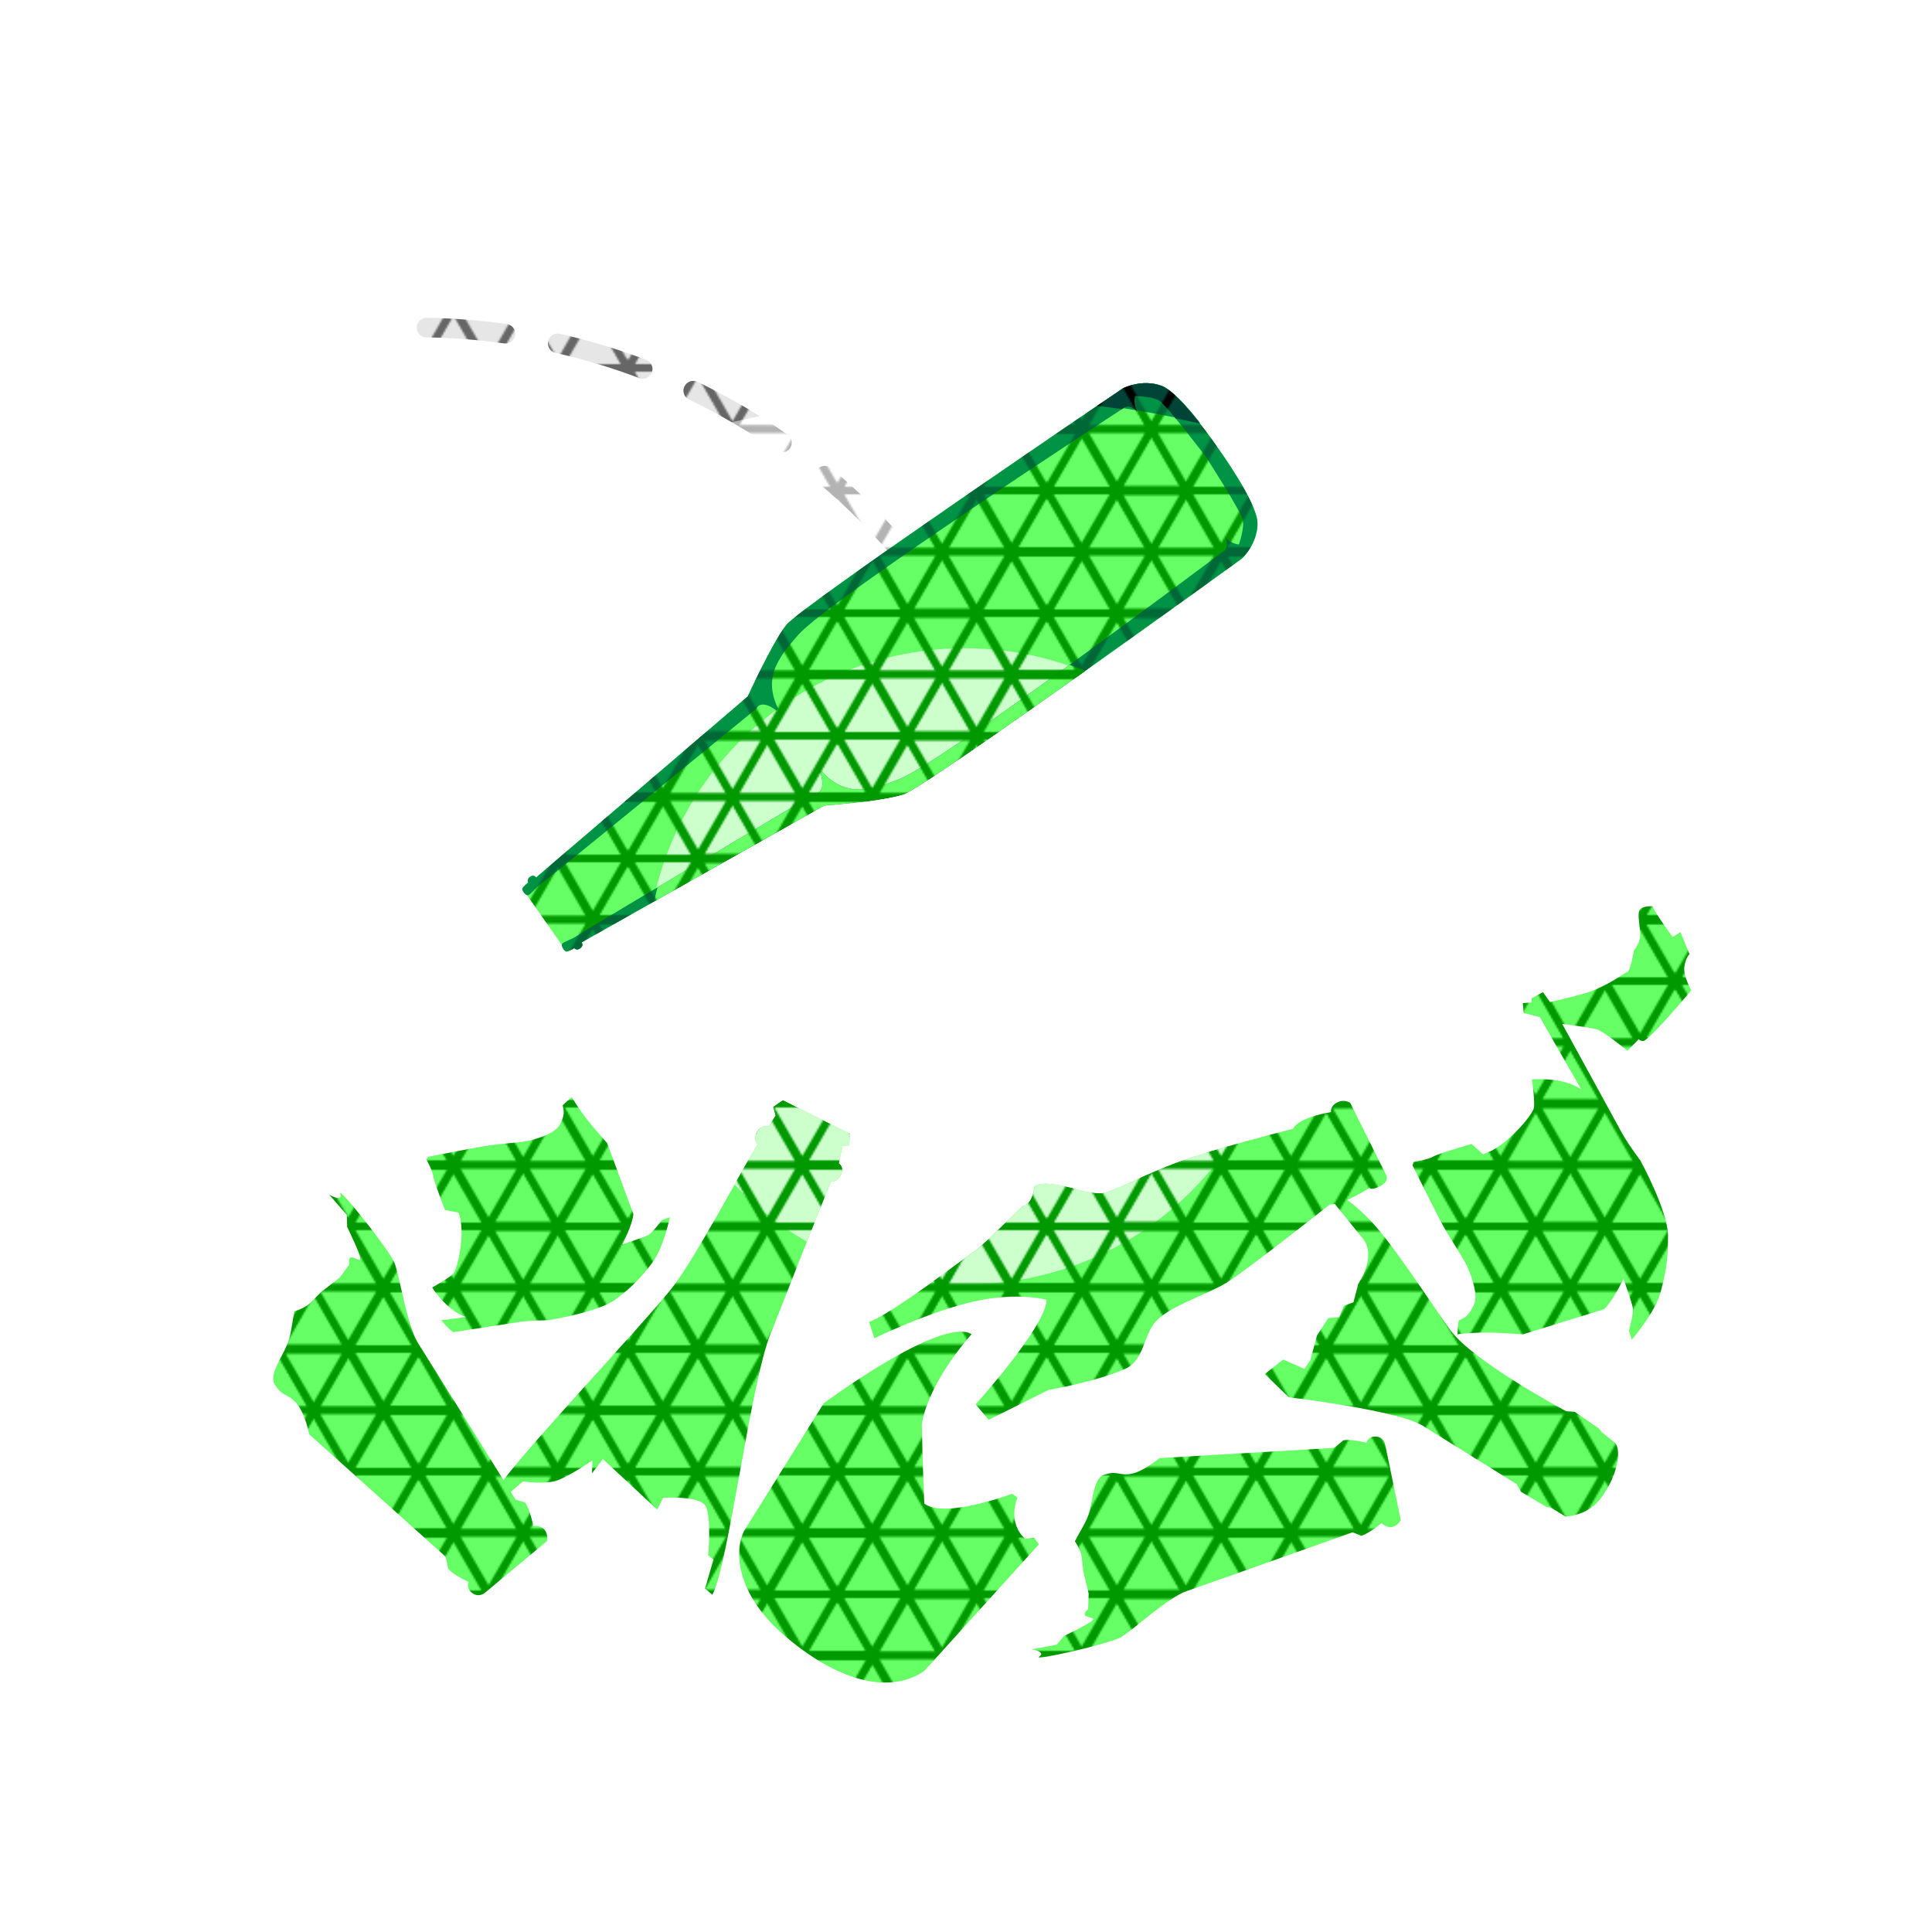 <?xml version="1.0" encoding="utf-8"?>
<!-- Generator: Adobe Illustrator 16.0.0, SVG Export Plug-In . SVG Version: 6.00 Build 0)  -->
<!DOCTYPE svg PUBLIC "-//W3C//DTD SVG 1.1//EN" "http://www.w3.org/Graphics/SVG/1.1/DTD/svg11.dtd">
<svg version="1.1" id="Layer_1" xmlns="http://www.w3.org/2000/svg" xmlns:xlink="http://www.w3.org/1999/xlink" x="0px" y="0px"
	 width="1024px" height="1024px" viewBox="0 0 1024 1024" enable-background="new 0 0 1024 1024" xml:space="preserve">
<pattern  width="110.551" height="65" patternUnits="userSpaceOnUse" id="New_Pattern" viewBox="38.611 -99.5 110.551 65" overflow="visible">
	<g>
		<polygon fill="none" points="38.611,-99.5 149.162,-99.5 149.162,-34.5 38.611,-34.5 		"/>
		<g>
			<polygon fill="#66FF66" stroke="#009900" stroke-width="4" stroke-linejoin="round" stroke-miterlimit="10" points="
				93.904,-131.751 75.575,-100 75.575,-100 112.198,-100 112.198,-100 93.904,-131.751 			"/>
			<polygon fill="#66FF66" stroke="#009900" stroke-width="4" stroke-linejoin="round" stroke-miterlimit="10" points="
				112.17,-100.248 130.498,-132 130.498,-132 93.875,-132 93.875,-132 112.17,-100.248 			"/>
			<polygon fill="#66FF66" stroke="#009900" stroke-width="4" stroke-linejoin="round" stroke-miterlimit="10" points="
				75.569,-100.248 93.898,-132 93.898,-132 57.275,-132 57.275,-132 75.569,-100.248 			"/>
		</g>
		<g>
			<polygon fill="#66FF66" stroke="#009900" stroke-width="4" stroke-linejoin="round" stroke-miterlimit="10" points="
				20.328,-131.251 2,-99.5 2,-99.5 38.623,-99.5 38.623,-99.5 20.328,-131.251 			"/>
			<polygon fill="#66FF66" stroke="#009900" stroke-width="4" stroke-linejoin="round" stroke-miterlimit="10" points="
				56.929,-131.251 38.6,-99.5 38.6,-99.5 75.223,-99.5 75.223,-99.5 56.929,-131.251 			"/>
			<polygon fill="#66FF66" stroke="#009900" stroke-width="4" stroke-linejoin="round" stroke-miterlimit="10" points="
				38.629,-99.251 20.3,-67.5 20.3,-67.5 56.923,-67.5 56.923,-67.5 38.629,-99.251 			"/>
			<polygon fill="#66FF66" stroke="#009900" stroke-width="4" stroke-linejoin="round" stroke-miterlimit="10" points="
				56.895,-67.748 75.223,-99.5 75.223,-99.5 38.6,-99.5 38.6,-99.5 56.895,-67.748 			"/>
			<polygon fill="#66FF66" stroke="#009900" stroke-width="4" stroke-linejoin="round" stroke-miterlimit="10" points="
				20.294,-67.748 38.623,-99.5 38.623,-99.5 2,-99.5 2,-99.5 20.294,-67.748 			"/>
			<polygon fill="#66FF66" stroke="#009900" stroke-width="4" stroke-linejoin="round" stroke-miterlimit="10" points="
				38.594,-99.749 56.923,-131.5 56.923,-131.5 20.3,-131.5 20.3,-131.5 38.594,-99.749 			"/>
		</g>
		<g>
			<polygon fill="#66FF66" stroke="#009900" stroke-width="4" stroke-linejoin="round" stroke-miterlimit="10" points="
				75.604,-98.751 57.275,-67 57.275,-67 93.898,-67 93.898,-67 75.604,-98.751 			"/>
			<polygon fill="#66FF66" stroke="#009900" stroke-width="4" stroke-linejoin="round" stroke-miterlimit="10" points="
				112.204,-98.751 93.875,-67 93.875,-67 130.498,-67 130.498,-67 112.204,-98.751 			"/>
			<polygon fill="#66FF66" stroke="#009900" stroke-width="4" stroke-linejoin="round" stroke-miterlimit="10" points="
				93.904,-66.751 75.575,-35 75.575,-35 112.198,-35 112.198,-35 93.904,-66.751 			"/>
			<polygon fill="#66FF66" stroke="#009900" stroke-width="4" stroke-linejoin="round" stroke-miterlimit="10" points="
				112.17,-35.248 130.498,-67 130.498,-67 93.875,-67 93.875,-67 112.17,-35.248 			"/>
			<polygon fill="#66FF66" stroke="#009900" stroke-width="4" stroke-linejoin="round" stroke-miterlimit="10" points="
				75.569,-35.248 93.898,-67 93.898,-67 57.275,-67 57.275,-67 75.569,-35.248 			"/>
			<polygon fill="#66FF66" stroke="#009900" stroke-width="4" stroke-linejoin="round" stroke-miterlimit="10" points="
				93.869,-67.249 112.198,-99 112.198,-99 75.575,-99 75.575,-99 93.869,-67.249 			"/>
		</g>
		<g>
			<polygon fill="#66FF66" stroke="#009900" stroke-width="4" stroke-linejoin="round" stroke-miterlimit="10" points="
				130.879,-131.251 112.551,-99.5 112.551,-99.5 149.174,-99.5 149.174,-99.5 130.879,-131.251 			"/>
			<polygon fill="#66FF66" stroke="#009900" stroke-width="4" stroke-linejoin="round" stroke-miterlimit="10" points="
				167.479,-131.251 149.15,-99.5 149.15,-99.5 185.773,-99.5 185.773,-99.5 167.479,-131.251 			"/>
			<polygon fill="#66FF66" stroke="#009900" stroke-width="4" stroke-linejoin="round" stroke-miterlimit="10" points="
				149.18,-99.251 130.851,-67.5 130.851,-67.5 167.474,-67.5 167.474,-67.5 149.18,-99.251 			"/>
			<polygon fill="#66FF66" stroke="#009900" stroke-width="4" stroke-linejoin="round" stroke-miterlimit="10" points="
				167.445,-67.748 185.773,-99.5 185.773,-99.5 149.15,-99.5 149.15,-99.5 167.445,-67.748 			"/>
			<polygon fill="#66FF66" stroke="#009900" stroke-width="4" stroke-linejoin="round" stroke-miterlimit="10" points="
				130.845,-67.748 149.174,-99.5 149.174,-99.5 112.551,-99.5 112.551,-99.5 130.845,-67.748 			"/>
			<polygon fill="#66FF66" stroke="#009900" stroke-width="4" stroke-linejoin="round" stroke-miterlimit="10" points="
				149.145,-99.749 167.474,-131.5 167.474,-131.5 130.851,-131.5 130.851,-131.5 149.145,-99.749 			"/>
		</g>
		<g>
			<polygon fill="#66FF66" stroke="#009900" stroke-width="4" stroke-linejoin="round" stroke-miterlimit="10" points="
				20.328,-66.251 2,-34.5 2,-34.5 38.623,-34.5 38.623,-34.5 20.328,-66.251 			"/>
			<polygon fill="#66FF66" stroke="#009900" stroke-width="4" stroke-linejoin="round" stroke-miterlimit="10" points="
				56.929,-66.251 38.6,-34.5 38.6,-34.5 75.223,-34.5 75.223,-34.5 56.929,-66.251 			"/>
			<polygon fill="#66FF66" stroke="#009900" stroke-width="4" stroke-linejoin="round" stroke-miterlimit="10" points="
				38.629,-34.251 20.3,-2.5 20.3,-2.5 56.923,-2.5 56.923,-2.5 38.629,-34.251 			"/>
			<polygon fill="#66FF66" stroke="#009900" stroke-width="4" stroke-linejoin="round" stroke-miterlimit="10" points="
				56.895,-2.748 75.223,-34.5 75.223,-34.5 38.6,-34.5 38.6,-34.5 56.895,-2.748 			"/>
			<polygon fill="#66FF66" stroke="#009900" stroke-width="4" stroke-linejoin="round" stroke-miterlimit="10" points="
				20.294,-2.748 38.623,-34.5 38.623,-34.5 2,-34.5 2,-34.5 20.294,-2.748 			"/>
			<polygon fill="#66FF66" stroke="#009900" stroke-width="4" stroke-linejoin="round" stroke-miterlimit="10" points="
				38.594,-34.749 56.923,-66.5 56.923,-66.5 20.3,-66.5 20.3,-66.5 38.594,-34.749 			"/>
		</g>
		<g>
			<polygon fill="#66FF66" stroke="#009900" stroke-width="4" stroke-linejoin="round" stroke-miterlimit="10" points="
				75.604,-33.751 57.275,-2 57.275,-2 93.898,-2 93.898,-2 75.604,-33.751 			"/>
			<polygon fill="#66FF66" stroke="#009900" stroke-width="4" stroke-linejoin="round" stroke-miterlimit="10" points="
				112.204,-33.751 93.875,-2 93.875,-2 130.498,-2 130.498,-2 112.204,-33.751 			"/>
			<polygon fill="#66FF66" stroke="#009900" stroke-width="4" stroke-linejoin="round" stroke-miterlimit="10" points="
				93.869,-2.249 112.198,-34 112.198,-34 75.575,-34 75.575,-34 93.869,-2.249 			"/>
		</g>
		<g>
			<polygon fill="#66FF66" stroke="#009900" stroke-width="4" stroke-linejoin="round" stroke-miterlimit="10" points="
				130.879,-66.251 112.551,-34.5 112.551,-34.5 149.174,-34.5 149.174,-34.5 130.879,-66.251 			"/>
			<polygon fill="#66FF66" stroke="#009900" stroke-width="4" stroke-linejoin="round" stroke-miterlimit="10" points="
				167.479,-66.251 149.15,-34.5 149.15,-34.5 185.773,-34.5 185.773,-34.5 167.479,-66.251 			"/>
			<polygon fill="#66FF66" stroke="#009900" stroke-width="4" stroke-linejoin="round" stroke-miterlimit="10" points="
				149.18,-34.251 130.851,-2.5 130.851,-2.5 167.474,-2.5 167.474,-2.5 149.18,-34.251 			"/>
			<polygon fill="#66FF66" stroke="#009900" stroke-width="4" stroke-linejoin="round" stroke-miterlimit="10" points="
				167.445,-2.748 185.773,-34.5 185.773,-34.5 149.15,-34.5 149.15,-34.5 167.445,-2.748 			"/>
			<polygon fill="#66FF66" stroke="#009900" stroke-width="4" stroke-linejoin="round" stroke-miterlimit="10" points="
				130.845,-2.748 149.174,-34.5 149.174,-34.5 112.551,-34.5 112.551,-34.5 130.845,-2.748 			"/>
			<polygon fill="#66FF66" stroke="#009900" stroke-width="4" stroke-linejoin="round" stroke-miterlimit="10" points="
				149.145,-34.749 167.474,-66.5 167.474,-66.5 130.851,-66.5 130.851,-66.5 149.145,-34.749 			"/>
		</g>
	</g>
</pattern>
<pattern  width="110.551" height="65" patternUnits="userSpaceOnUse" id="New_Pattern_15" viewBox="38.611 -99.5 110.551 65" overflow="visible">
	<g>
		<polygon fill="none" points="38.611,-99.5 149.162,-99.5 149.162,-34.5 38.611,-34.5 		"/>
		<g>
			<polygon fill="#FFFFBE" stroke="#FFFF00" stroke-width="4" stroke-linejoin="round" stroke-miterlimit="10" points="
				130.879,-66.251 112.551,-34.5 112.551,-34.5 149.174,-34.5 149.174,-34.5 130.879,-66.251 			"/>
			<polygon fill="#FFFFBE" stroke="#FFFF00" stroke-width="4" stroke-linejoin="round" stroke-miterlimit="10" points="
				167.479,-66.251 149.15,-34.5 149.15,-34.5 185.773,-34.5 185.773,-34.5 167.479,-66.251 			"/>
			<polygon fill="#FFFFBE" stroke="#FFFF00" stroke-width="4" stroke-linejoin="round" stroke-miterlimit="10" points="
				149.18,-34.251 130.851,-2.5 130.851,-2.5 167.474,-2.5 167.474,-2.5 149.18,-34.251 			"/>
			<polygon fill="#FFFFBE" stroke="#FFFF00" stroke-width="4" stroke-linejoin="round" stroke-miterlimit="10" points="
				167.445,-2.748 185.773,-34.5 185.773,-34.5 149.15,-34.5 149.15,-34.5 167.445,-2.748 			"/>
			<polygon fill="#FFFFBE" stroke="#FFFF00" stroke-width="4" stroke-linejoin="round" stroke-miterlimit="10" points="
				130.845,-2.748 149.174,-34.5 149.174,-34.5 112.551,-34.5 112.551,-34.5 130.845,-2.748 			"/>
			<polygon fill="#FFFFBE" stroke="#FFFF00" stroke-width="4" stroke-linejoin="round" stroke-miterlimit="10" points="
				149.145,-34.749 167.474,-66.5 167.474,-66.5 130.851,-66.5 130.851,-66.5 149.145,-34.749 			"/>
		</g>
		<g>
			<polygon fill="#FFFFBE" stroke="#FFFF00" stroke-width="4" stroke-linejoin="round" stroke-miterlimit="10" points="
				75.604,-33.751 57.275,-2 57.275,-2 93.898,-2 93.898,-2 75.604,-33.751 			"/>
			<polygon fill="#FFFFBE" stroke="#FFFF00" stroke-width="4" stroke-linejoin="round" stroke-miterlimit="10" points="
				112.204,-33.751 93.875,-2 93.875,-2 130.498,-2 130.498,-2 112.204,-33.751 			"/>
			<polygon fill="#FFFFBE" stroke="#FFFF00" stroke-width="4" stroke-linejoin="round" stroke-miterlimit="10" points="
				93.869,-2.249 112.198,-34 112.198,-34 75.575,-34 75.575,-34 93.869,-2.249 			"/>
		</g>
		<g>
			<polygon fill="#FFFFBE" stroke="#FFFF00" stroke-width="4" stroke-linejoin="round" stroke-miterlimit="10" points="
				20.328,-66.251 2,-34.5 2,-34.5 38.623,-34.5 38.623,-34.5 20.328,-66.251 			"/>
			<polygon fill="#FFFFBE" stroke="#FFFF00" stroke-width="4" stroke-linejoin="round" stroke-miterlimit="10" points="
				56.929,-66.251 38.6,-34.5 38.6,-34.5 75.223,-34.5 75.223,-34.5 56.929,-66.251 			"/>
			<polygon fill="#FFFFBE" stroke="#FFFF00" stroke-width="4" stroke-linejoin="round" stroke-miterlimit="10" points="
				38.629,-34.251 20.3,-2.5 20.3,-2.5 56.923,-2.5 56.923,-2.5 38.629,-34.251 			"/>
			<polygon fill="#FFFFBE" stroke="#FFFF00" stroke-width="4" stroke-linejoin="round" stroke-miterlimit="10" points="
				56.895,-2.748 75.223,-34.5 75.223,-34.5 38.6,-34.5 38.6,-34.5 56.895,-2.748 			"/>
			<polygon fill="#FFFFBE" stroke="#FFFF00" stroke-width="4" stroke-linejoin="round" stroke-miterlimit="10" points="
				20.294,-2.748 38.623,-34.5 38.623,-34.5 2,-34.5 2,-34.5 20.294,-2.748 			"/>
			<polygon fill="#FFFFBE" stroke="#FFFF00" stroke-width="4" stroke-linejoin="round" stroke-miterlimit="10" points="
				38.594,-34.749 56.923,-66.5 56.923,-66.5 20.3,-66.5 20.3,-66.5 38.594,-34.749 			"/>
		</g>
		<g>
			<polygon fill="#FFFFBE" stroke="#FFFF00" stroke-width="4" stroke-linejoin="round" stroke-miterlimit="10" points="
				130.879,-131.251 112.551,-99.5 112.551,-99.5 149.174,-99.5 149.174,-99.5 130.879,-131.251 			"/>
			<polygon fill="#FFFFBE" stroke="#FFFF00" stroke-width="4" stroke-linejoin="round" stroke-miterlimit="10" points="
				167.479,-131.251 149.15,-99.5 149.15,-99.5 185.773,-99.5 185.773,-99.5 167.479,-131.251 			"/>
			<polygon fill="#FFFFBE" stroke="#FFFF00" stroke-width="4" stroke-linejoin="round" stroke-miterlimit="10" points="
				149.18,-99.251 130.851,-67.5 130.851,-67.5 167.474,-67.5 167.474,-67.5 149.18,-99.251 			"/>
			<polygon fill="#FFFFBE" stroke="#FFFF00" stroke-width="4" stroke-linejoin="round" stroke-miterlimit="10" points="
				167.445,-67.748 185.773,-99.5 185.773,-99.5 149.15,-99.5 149.15,-99.5 167.445,-67.748 			"/>
			<polygon fill="#FFFFBE" stroke="#FFFF00" stroke-width="4" stroke-linejoin="round" stroke-miterlimit="10" points="
				130.845,-67.748 149.174,-99.5 149.174,-99.5 112.551,-99.5 112.551,-99.5 130.845,-67.748 			"/>
			<polygon fill="#FFFFBE" stroke="#FFFF00" stroke-width="4" stroke-linejoin="round" stroke-miterlimit="10" points="
				149.145,-99.749 167.474,-131.5 167.474,-131.5 130.851,-131.5 130.851,-131.5 149.145,-99.749 			"/>
		</g>
		<g>
			<polygon fill="#FFFFBE" stroke="#FFFF00" stroke-width="4" stroke-linejoin="round" stroke-miterlimit="10" points="
				75.604,-98.751 57.275,-67 57.275,-67 93.898,-67 93.898,-67 75.604,-98.751 			"/>
			<polygon fill="#FFFFBE" stroke="#FFFF00" stroke-width="4" stroke-linejoin="round" stroke-miterlimit="10" points="
				112.204,-98.751 93.875,-67 93.875,-67 130.498,-67 130.498,-67 112.204,-98.751 			"/>
			<polygon fill="#FFFFBE" stroke="#FFFF00" stroke-width="4" stroke-linejoin="round" stroke-miterlimit="10" points="
				93.904,-66.751 75.575,-35 75.575,-35 112.198,-35 112.198,-35 93.904,-66.751 			"/>
			<polygon fill="#FFFFBE" stroke="#FFFF00" stroke-width="4" stroke-linejoin="round" stroke-miterlimit="10" points="
				112.17,-35.248 130.498,-67 130.498,-67 93.875,-67 93.875,-67 112.17,-35.248 			"/>
			<polygon fill="#FFFFBE" stroke="#FFFF00" stroke-width="4" stroke-linejoin="round" stroke-miterlimit="10" points="
				75.569,-35.248 93.898,-67 93.898,-67 57.275,-67 57.275,-67 75.569,-35.248 			"/>
			<polygon fill="#FFFFBE" stroke="#FFFF00" stroke-width="4" stroke-linejoin="round" stroke-miterlimit="10" points="
				93.869,-67.249 112.198,-99 112.198,-99 75.575,-99 75.575,-99 93.869,-67.249 			"/>
		</g>
		<g>
			<polygon fill="#FFFFBE" stroke="#FFFF00" stroke-width="4" stroke-linejoin="round" stroke-miterlimit="10" points="
				20.328,-131.251 2,-99.5 2,-99.5 38.623,-99.5 38.623,-99.5 20.328,-131.251 			"/>
			<polygon fill="#FFFFBE" stroke="#FFFF00" stroke-width="4" stroke-linejoin="round" stroke-miterlimit="10" points="
				56.929,-131.251 38.6,-99.5 38.6,-99.5 75.223,-99.5 75.223,-99.5 56.929,-131.251 			"/>
			<polygon fill="#FFFFBE" stroke="#FFFF00" stroke-width="4" stroke-linejoin="round" stroke-miterlimit="10" points="
				38.629,-99.251 20.3,-67.5 20.3,-67.5 56.923,-67.5 56.923,-67.5 38.629,-99.251 			"/>
			<polygon fill="#FFFFBE" stroke="#FFFF00" stroke-width="4" stroke-linejoin="round" stroke-miterlimit="10" points="
				56.895,-67.748 75.223,-99.5 75.223,-99.5 38.6,-99.5 38.6,-99.5 56.895,-67.748 			"/>
			<polygon fill="#FFFFBE" stroke="#FFFF00" stroke-width="4" stroke-linejoin="round" stroke-miterlimit="10" points="
				20.294,-67.748 38.623,-99.5 38.623,-99.5 2,-99.5 2,-99.5 20.294,-67.748 			"/>
			<polygon fill="#FFFFBE" stroke="#FFFF00" stroke-width="4" stroke-linejoin="round" stroke-miterlimit="10" points="
				38.594,-99.749 56.923,-131.5 56.923,-131.5 20.3,-131.5 20.3,-131.5 38.594,-99.749 			"/>
		</g>
		<g>
			<polygon fill="#FFFFBE" stroke="#FFFF00" stroke-width="4" stroke-linejoin="round" stroke-miterlimit="10" points="
				93.904,-131.751 75.575,-100 75.575,-100 112.198,-100 112.198,-100 93.904,-131.751 			"/>
			<polygon fill="#FFFFBE" stroke="#FFFF00" stroke-width="4" stroke-linejoin="round" stroke-miterlimit="10" points="
				112.17,-100.248 130.498,-132 130.498,-132 93.875,-132 93.875,-132 112.17,-100.248 			"/>
			<polygon fill="#FFFFBE" stroke="#FFFF00" stroke-width="4" stroke-linejoin="round" stroke-miterlimit="10" points="
				75.569,-100.248 93.898,-132 93.898,-132 57.275,-132 57.275,-132 75.569,-100.248 			"/>
		</g>
	</g>
</pattern>
<pattern  width="110.551" height="65" patternUnits="userSpaceOnUse" id="New_Pattern_18" viewBox="38.611 -99.5 110.551 65" overflow="visible">
	<g>
		<polygon fill="none" points="38.611,-99.5 149.162,-99.5 149.162,-34.5 38.611,-34.5 		"/>
		<g>
			<polygon fill="#009245" stroke="#006837" stroke-width="4" stroke-linejoin="round" stroke-miterlimit="10" points="
				130.879,-66.251 112.551,-34.5 112.551,-34.5 149.174,-34.5 149.174,-34.5 130.879,-66.251 			"/>
			<polygon fill="#009245" stroke="#006837" stroke-width="4" stroke-linejoin="round" stroke-miterlimit="10" points="
				167.479,-66.251 149.15,-34.5 149.15,-34.5 185.773,-34.5 185.773,-34.5 167.479,-66.251 			"/>
			<polygon fill="#009245" stroke="#006837" stroke-width="4" stroke-linejoin="round" stroke-miterlimit="10" points="
				149.18,-34.251 130.851,-2.5 130.851,-2.5 167.474,-2.5 167.474,-2.5 149.18,-34.251 			"/>
			<polygon fill="#009245" stroke="#006837" stroke-width="4" stroke-linejoin="round" stroke-miterlimit="10" points="
				167.445,-2.748 185.773,-34.5 185.773,-34.5 149.15,-34.5 149.15,-34.5 167.445,-2.748 			"/>
			<polygon fill="#009245" stroke="#006837" stroke-width="4" stroke-linejoin="round" stroke-miterlimit="10" points="
				130.845,-2.748 149.174,-34.5 149.174,-34.5 112.551,-34.5 112.551,-34.5 130.845,-2.748 			"/>
			<polygon fill="#009245" stroke="#006837" stroke-width="4" stroke-linejoin="round" stroke-miterlimit="10" points="
				149.145,-34.749 167.474,-66.5 167.474,-66.5 130.851,-66.5 130.851,-66.5 149.145,-34.749 			"/>
		</g>
		<g>
			<polygon fill="#009245" stroke="#006837" stroke-width="4" stroke-linejoin="round" stroke-miterlimit="10" points="
				75.604,-33.751 57.275,-2 57.275,-2 93.898,-2 93.898,-2 75.604,-33.751 			"/>
			<polygon fill="#009245" stroke="#006837" stroke-width="4" stroke-linejoin="round" stroke-miterlimit="10" points="
				112.204,-33.751 93.875,-2 93.875,-2 130.498,-2 130.498,-2 112.204,-33.751 			"/>
			<polygon fill="#009245" stroke="#006837" stroke-width="4" stroke-linejoin="round" stroke-miterlimit="10" points="
				93.869,-2.249 112.198,-34 112.198,-34 75.575,-34 75.575,-34 93.869,-2.249 			"/>
		</g>
		<g>
			<polygon fill="#009245" stroke="#006837" stroke-width="4" stroke-linejoin="round" stroke-miterlimit="10" points="
				20.328,-66.251 2,-34.5 2,-34.5 38.623,-34.5 38.623,-34.5 20.328,-66.251 			"/>
			<polygon fill="#009245" stroke="#006837" stroke-width="4" stroke-linejoin="round" stroke-miterlimit="10" points="
				56.929,-66.251 38.6,-34.5 38.6,-34.5 75.223,-34.5 75.223,-34.5 56.929,-66.251 			"/>
			<polygon fill="#009245" stroke="#006837" stroke-width="4" stroke-linejoin="round" stroke-miterlimit="10" points="
				38.629,-34.251 20.3,-2.5 20.3,-2.5 56.923,-2.5 56.923,-2.5 38.629,-34.251 			"/>
			<polygon fill="#009245" stroke="#006837" stroke-width="4" stroke-linejoin="round" stroke-miterlimit="10" points="
				56.895,-2.748 75.223,-34.5 75.223,-34.5 38.6,-34.5 38.6,-34.5 56.895,-2.748 			"/>
			<polygon fill="#009245" stroke="#006837" stroke-width="4" stroke-linejoin="round" stroke-miterlimit="10" points="
				20.294,-2.748 38.623,-34.5 38.623,-34.5 2,-34.5 2,-34.5 20.294,-2.748 			"/>
			<polygon fill="#009245" stroke="#006837" stroke-width="4" stroke-linejoin="round" stroke-miterlimit="10" points="
				38.594,-34.749 56.923,-66.5 56.923,-66.5 20.3,-66.5 20.3,-66.5 38.594,-34.749 			"/>
		</g>
		<g>
			<polygon fill="#009245" stroke="#006837" stroke-width="4" stroke-linejoin="round" stroke-miterlimit="10" points="
				130.879,-131.251 112.551,-99.5 112.551,-99.5 149.174,-99.5 149.174,-99.5 130.879,-131.251 			"/>
			<polygon fill="#009245" stroke="#006837" stroke-width="4" stroke-linejoin="round" stroke-miterlimit="10" points="
				167.479,-131.251 149.15,-99.5 149.15,-99.5 185.773,-99.5 185.773,-99.5 167.479,-131.251 			"/>
			<polygon fill="#009245" stroke="#006837" stroke-width="4" stroke-linejoin="round" stroke-miterlimit="10" points="
				149.18,-99.251 130.851,-67.5 130.851,-67.5 167.474,-67.5 167.474,-67.5 149.18,-99.251 			"/>
			<polygon fill="#009245" stroke="#006837" stroke-width="4" stroke-linejoin="round" stroke-miterlimit="10" points="
				167.445,-67.748 185.773,-99.5 185.773,-99.5 149.15,-99.5 149.15,-99.5 167.445,-67.748 			"/>
			<polygon fill="#009245" stroke="#006837" stroke-width="4" stroke-linejoin="round" stroke-miterlimit="10" points="
				130.845,-67.748 149.174,-99.5 149.174,-99.5 112.551,-99.5 112.551,-99.5 130.845,-67.748 			"/>
			<polygon fill="#009245" stroke="#006837" stroke-width="4" stroke-linejoin="round" stroke-miterlimit="10" points="
				149.145,-99.749 167.474,-131.5 167.474,-131.5 130.851,-131.5 130.851,-131.5 149.145,-99.749 			"/>
		</g>
		<g>
			<polygon fill="#009245" stroke="#006837" stroke-width="4" stroke-linejoin="round" stroke-miterlimit="10" points="
				75.604,-98.751 57.275,-67 57.275,-67 93.898,-67 93.898,-67 75.604,-98.751 			"/>
			<polygon fill="#009245" stroke="#006837" stroke-width="4" stroke-linejoin="round" stroke-miterlimit="10" points="
				112.204,-98.751 93.875,-67 93.875,-67 130.498,-67 130.498,-67 112.204,-98.751 			"/>
			<polygon fill="#009245" stroke="#006837" stroke-width="4" stroke-linejoin="round" stroke-miterlimit="10" points="
				93.904,-66.751 75.575,-35 75.575,-35 112.198,-35 112.198,-35 93.904,-66.751 			"/>
			<polygon fill="#009245" stroke="#006837" stroke-width="4" stroke-linejoin="round" stroke-miterlimit="10" points="
				112.17,-35.248 130.498,-67 130.498,-67 93.875,-67 93.875,-67 112.17,-35.248 			"/>
			<polygon fill="#009245" stroke="#006837" stroke-width="4" stroke-linejoin="round" stroke-miterlimit="10" points="
				75.569,-35.248 93.898,-67 93.898,-67 57.275,-67 57.275,-67 75.569,-35.248 			"/>
			<polygon fill="#009245" stroke="#006837" stroke-width="4" stroke-linejoin="round" stroke-miterlimit="10" points="
				93.869,-67.249 112.198,-99 112.198,-99 75.575,-99 75.575,-99 93.869,-67.249 			"/>
		</g>
		<g>
			<polygon fill="#009245" stroke="#006837" stroke-width="4" stroke-linejoin="round" stroke-miterlimit="10" points="
				20.328,-131.251 2,-99.5 2,-99.5 38.623,-99.5 38.623,-99.5 20.328,-131.251 			"/>
			<polygon fill="#009245" stroke="#006837" stroke-width="4" stroke-linejoin="round" stroke-miterlimit="10" points="
				56.929,-131.251 38.6,-99.5 38.6,-99.5 75.223,-99.5 75.223,-99.5 56.929,-131.251 			"/>
			<polygon fill="#009245" stroke="#006837" stroke-width="4" stroke-linejoin="round" stroke-miterlimit="10" points="
				38.629,-99.251 20.3,-67.5 20.3,-67.5 56.923,-67.5 56.923,-67.5 38.629,-99.251 			"/>
			<polygon fill="#009245" stroke="#006837" stroke-width="4" stroke-linejoin="round" stroke-miterlimit="10" points="
				56.895,-67.748 75.223,-99.5 75.223,-99.5 38.6,-99.5 38.6,-99.5 56.895,-67.748 			"/>
			<polygon fill="#009245" stroke="#006837" stroke-width="4" stroke-linejoin="round" stroke-miterlimit="10" points="
				20.294,-67.748 38.623,-99.5 38.623,-99.5 2,-99.5 2,-99.5 20.294,-67.748 			"/>
			<polygon fill="#009245" stroke="#006837" stroke-width="4" stroke-linejoin="round" stroke-miterlimit="10" points="
				38.594,-99.749 56.923,-131.5 56.923,-131.5 20.3,-131.5 20.3,-131.5 38.594,-99.749 			"/>
		</g>
		<g>
			<polygon fill="#009245" stroke="#006837" stroke-width="4" stroke-linejoin="round" stroke-miterlimit="10" points="
				93.904,-131.751 75.575,-100 75.575,-100 112.198,-100 112.198,-100 93.904,-131.751 			"/>
			<polygon fill="#009245" stroke="#006837" stroke-width="4" stroke-linejoin="round" stroke-miterlimit="10" points="
				112.17,-100.248 130.498,-132 130.498,-132 93.875,-132 93.875,-132 112.17,-100.248 			"/>
			<polygon fill="#009245" stroke="#006837" stroke-width="4" stroke-linejoin="round" stroke-miterlimit="10" points="
				75.569,-100.248 93.898,-132 93.898,-132 57.275,-132 57.275,-132 75.569,-100.248 			"/>
		</g>
	</g>
</pattern>
<pattern  width="110.551" height="65" patternUnits="userSpaceOnUse" id="New_Pattern_19" viewBox="38.611 -99.5 110.551 65" overflow="visible">
	<g>
		<polygon fill="none" points="38.611,-99.5 149.162,-99.5 149.162,-34.5 38.611,-34.5 		"/>
		<g>
			
				<polygon fill="#004437" stroke="#000000" stroke-width="4" stroke-linecap="round" stroke-linejoin="round" stroke-miterlimit="10" points="
				130.879,-66.251 112.551,-34.5 112.551,-34.5 149.174,-34.5 149.174,-34.5 130.879,-66.251 			"/>
			
				<polygon fill="#004437" stroke="#000000" stroke-width="4" stroke-linecap="round" stroke-linejoin="round" stroke-miterlimit="10" points="
				167.479,-66.251 149.15,-34.5 149.15,-34.5 185.773,-34.5 185.773,-34.5 167.479,-66.251 			"/>
			
				<polygon fill="#004437" stroke="#000000" stroke-width="4" stroke-linecap="round" stroke-linejoin="round" stroke-miterlimit="10" points="
				149.18,-34.251 130.851,-2.5 130.851,-2.5 167.474,-2.5 167.474,-2.5 149.18,-34.251 			"/>
			
				<polygon fill="#004437" stroke="#000000" stroke-width="4" stroke-linecap="round" stroke-linejoin="round" stroke-miterlimit="10" points="
				167.445,-2.748 185.773,-34.5 185.773,-34.5 149.15,-34.5 149.15,-34.5 167.445,-2.748 			"/>
			
				<polygon fill="#004437" stroke="#000000" stroke-width="4" stroke-linecap="round" stroke-linejoin="round" stroke-miterlimit="10" points="
				130.845,-2.748 149.174,-34.5 149.174,-34.5 112.551,-34.5 112.551,-34.5 130.845,-2.748 			"/>
			
				<polygon fill="#004437" stroke="#000000" stroke-width="4" stroke-linecap="round" stroke-linejoin="round" stroke-miterlimit="10" points="
				149.145,-34.749 167.474,-66.5 167.474,-66.5 130.851,-66.5 130.851,-66.5 149.145,-34.749 			"/>
		</g>
		<g>
			
				<polygon fill="#004437" stroke="#000000" stroke-width="4" stroke-linecap="round" stroke-linejoin="round" stroke-miterlimit="10" points="
				75.604,-33.751 57.275,-2 57.275,-2 93.898,-2 93.898,-2 75.604,-33.751 			"/>
			
				<polygon fill="#004437" stroke="#000000" stroke-width="4" stroke-linecap="round" stroke-linejoin="round" stroke-miterlimit="10" points="
				112.204,-33.751 93.875,-2 93.875,-2 130.498,-2 130.498,-2 112.204,-33.751 			"/>
			
				<polygon fill="#004437" stroke="#000000" stroke-width="4" stroke-linecap="round" stroke-linejoin="round" stroke-miterlimit="10" points="
				93.869,-2.249 112.198,-34 112.198,-34 75.575,-34 75.575,-34 93.869,-2.249 			"/>
		</g>
		<g>
			
				<polygon fill="#004437" stroke="#000000" stroke-width="4" stroke-linecap="round" stroke-linejoin="round" stroke-miterlimit="10" points="
				20.328,-66.251 2,-34.5 2,-34.5 38.623,-34.5 38.623,-34.5 20.328,-66.251 			"/>
			
				<polygon fill="#004437" stroke="#000000" stroke-width="4" stroke-linecap="round" stroke-linejoin="round" stroke-miterlimit="10" points="
				56.929,-66.251 38.6,-34.5 38.6,-34.5 75.223,-34.5 75.223,-34.5 56.929,-66.251 			"/>
			
				<polygon fill="#004437" stroke="#000000" stroke-width="4" stroke-linecap="round" stroke-linejoin="round" stroke-miterlimit="10" points="
				38.629,-34.251 20.3,-2.5 20.3,-2.5 56.923,-2.5 56.923,-2.5 38.629,-34.251 			"/>
			
				<polygon fill="#004437" stroke="#000000" stroke-width="4" stroke-linecap="round" stroke-linejoin="round" stroke-miterlimit="10" points="
				56.895,-2.748 75.223,-34.5 75.223,-34.5 38.6,-34.5 38.6,-34.5 56.895,-2.748 			"/>
			
				<polygon fill="#004437" stroke="#000000" stroke-width="4" stroke-linecap="round" stroke-linejoin="round" stroke-miterlimit="10" points="
				20.294,-2.748 38.623,-34.5 38.623,-34.5 2,-34.5 2,-34.5 20.294,-2.748 			"/>
			
				<polygon fill="#004437" stroke="#000000" stroke-width="4" stroke-linecap="round" stroke-linejoin="round" stroke-miterlimit="10" points="
				38.594,-34.749 56.923,-66.5 56.923,-66.5 20.3,-66.5 20.3,-66.5 38.594,-34.749 			"/>
		</g>
		<g>
			
				<polygon fill="#004437" stroke="#000000" stroke-width="4" stroke-linecap="round" stroke-linejoin="round" stroke-miterlimit="10" points="
				130.879,-131.251 112.551,-99.5 112.551,-99.5 149.174,-99.5 149.174,-99.5 130.879,-131.251 			"/>
			
				<polygon fill="#004437" stroke="#000000" stroke-width="4" stroke-linecap="round" stroke-linejoin="round" stroke-miterlimit="10" points="
				167.479,-131.251 149.15,-99.5 149.15,-99.5 185.773,-99.5 185.773,-99.5 167.479,-131.251 			"/>
			
				<polygon fill="#004437" stroke="#000000" stroke-width="4" stroke-linecap="round" stroke-linejoin="round" stroke-miterlimit="10" points="
				149.18,-99.251 130.851,-67.5 130.851,-67.5 167.474,-67.5 167.474,-67.5 149.18,-99.251 			"/>
			
				<polygon fill="#004437" stroke="#000000" stroke-width="4" stroke-linecap="round" stroke-linejoin="round" stroke-miterlimit="10" points="
				167.445,-67.748 185.773,-99.5 185.773,-99.5 149.15,-99.5 149.15,-99.5 167.445,-67.748 			"/>
			
				<polygon fill="#004437" stroke="#000000" stroke-width="4" stroke-linecap="round" stroke-linejoin="round" stroke-miterlimit="10" points="
				130.845,-67.748 149.174,-99.5 149.174,-99.5 112.551,-99.5 112.551,-99.5 130.845,-67.748 			"/>
			
				<polygon fill="#004437" stroke="#000000" stroke-width="4" stroke-linecap="round" stroke-linejoin="round" stroke-miterlimit="10" points="
				149.145,-99.749 167.474,-131.5 167.474,-131.5 130.851,-131.5 130.851,-131.5 149.145,-99.749 			"/>
		</g>
		<g>
			
				<polygon fill="#004437" stroke="#000000" stroke-width="4" stroke-linecap="round" stroke-linejoin="round" stroke-miterlimit="10" points="
				75.604,-98.751 57.275,-67 57.275,-67 93.898,-67 93.898,-67 75.604,-98.751 			"/>
			
				<polygon fill="#004437" stroke="#000000" stroke-width="4" stroke-linecap="round" stroke-linejoin="round" stroke-miterlimit="10" points="
				112.204,-98.751 93.875,-67 93.875,-67 130.498,-67 130.498,-67 112.204,-98.751 			"/>
			
				<polygon fill="#004437" stroke="#000000" stroke-width="4" stroke-linecap="round" stroke-linejoin="round" stroke-miterlimit="10" points="
				93.904,-66.751 75.575,-35 75.575,-35 112.198,-35 112.198,-35 93.904,-66.751 			"/>
			
				<polygon fill="#004437" stroke="#000000" stroke-width="4" stroke-linecap="round" stroke-linejoin="round" stroke-miterlimit="10" points="
				112.17,-35.248 130.498,-67 130.498,-67 93.875,-67 93.875,-67 112.17,-35.248 			"/>
			
				<polygon fill="#004437" stroke="#000000" stroke-width="4" stroke-linecap="round" stroke-linejoin="round" stroke-miterlimit="10" points="
				75.569,-35.248 93.898,-67 93.898,-67 57.275,-67 57.275,-67 75.569,-35.248 			"/>
			
				<polygon fill="#004437" stroke="#000000" stroke-width="4" stroke-linecap="round" stroke-linejoin="round" stroke-miterlimit="10" points="
				93.869,-67.249 112.198,-99 112.198,-99 75.575,-99 75.575,-99 93.869,-67.249 			"/>
		</g>
		<g>
			
				<polygon fill="#004437" stroke="#000000" stroke-width="4" stroke-linecap="round" stroke-linejoin="round" stroke-miterlimit="10" points="
				20.328,-131.251 2,-99.5 2,-99.5 38.623,-99.5 38.623,-99.5 20.328,-131.251 			"/>
			
				<polygon fill="#004437" stroke="#000000" stroke-width="4" stroke-linecap="round" stroke-linejoin="round" stroke-miterlimit="10" points="
				56.929,-131.251 38.6,-99.5 38.6,-99.5 75.223,-99.5 75.223,-99.5 56.929,-131.251 			"/>
			
				<polygon fill="#004437" stroke="#000000" stroke-width="4" stroke-linecap="round" stroke-linejoin="round" stroke-miterlimit="10" points="
				38.629,-99.251 20.3,-67.5 20.3,-67.5 56.923,-67.5 56.923,-67.5 38.629,-99.251 			"/>
			
				<polygon fill="#004437" stroke="#000000" stroke-width="4" stroke-linecap="round" stroke-linejoin="round" stroke-miterlimit="10" points="
				56.895,-67.748 75.223,-99.5 75.223,-99.5 38.6,-99.5 38.6,-99.5 56.895,-67.748 			"/>
			
				<polygon fill="#004437" stroke="#000000" stroke-width="4" stroke-linecap="round" stroke-linejoin="round" stroke-miterlimit="10" points="
				20.294,-67.748 38.623,-99.5 38.623,-99.5 2,-99.5 2,-99.5 20.294,-67.748 			"/>
			
				<polygon fill="#004437" stroke="#000000" stroke-width="4" stroke-linecap="round" stroke-linejoin="round" stroke-miterlimit="10" points="
				38.594,-99.749 56.923,-131.5 56.923,-131.5 20.3,-131.5 20.3,-131.5 38.594,-99.749 			"/>
		</g>
		<g>
			
				<polygon fill="#004437" stroke="#000000" stroke-width="4" stroke-linecap="round" stroke-linejoin="round" stroke-miterlimit="10" points="
				93.904,-131.751 75.575,-100 75.575,-100 112.198,-100 112.198,-100 93.904,-131.751 			"/>
			
				<polygon fill="#004437" stroke="#000000" stroke-width="4" stroke-linecap="round" stroke-linejoin="round" stroke-miterlimit="10" points="
				112.17,-100.248 130.498,-132 130.498,-132 93.875,-132 93.875,-132 112.17,-100.248 			"/>
			
				<polygon fill="#004437" stroke="#000000" stroke-width="4" stroke-linecap="round" stroke-linejoin="round" stroke-miterlimit="10" points="
				75.569,-100.248 93.898,-132 93.898,-132 57.275,-132 57.275,-132 75.569,-100.248 			"/>
		</g>
	</g>
</pattern>
<pattern  width="110.551" height="65" patternUnits="userSpaceOnUse" id="New_Pattern_4" viewBox="38.611 -99.5 110.551 65" overflow="visible">
	<g>
		<polygon fill="none" points="38.611,-99.5 149.162,-99.5 149.162,-34.5 38.611,-34.5 		"/>
		<g>
			<polygon fill="#CCFFCC" stroke="#009900" stroke-width="4" stroke-linejoin="round" stroke-miterlimit="10" points="
				130.879,-66.251 112.551,-34.5 112.551,-34.5 149.174,-34.5 149.174,-34.5 130.879,-66.251 			"/>
			<polygon fill="#CCFFCC" stroke="#009900" stroke-width="4" stroke-linejoin="round" stroke-miterlimit="10" points="
				167.479,-66.251 149.15,-34.5 149.15,-34.5 185.773,-34.5 185.773,-34.5 167.479,-66.251 			"/>
			<polygon fill="#CCFFCC" stroke="#009900" stroke-width="4" stroke-linejoin="round" stroke-miterlimit="10" points="
				149.18,-34.251 130.851,-2.5 130.851,-2.5 167.474,-2.5 167.474,-2.5 149.18,-34.251 			"/>
			<polygon fill="#CCFFCC" stroke="#009900" stroke-width="4" stroke-linejoin="round" stroke-miterlimit="10" points="
				167.445,-2.748 185.773,-34.5 185.773,-34.5 149.15,-34.5 149.15,-34.5 167.445,-2.748 			"/>
			<polygon fill="#CCFFCC" stroke="#009900" stroke-width="4" stroke-linejoin="round" stroke-miterlimit="10" points="
				130.845,-2.748 149.174,-34.5 149.174,-34.5 112.551,-34.5 112.551,-34.5 130.845,-2.748 			"/>
			<polygon fill="#CCFFCC" stroke="#009900" stroke-width="4" stroke-linejoin="round" stroke-miterlimit="10" points="
				149.145,-34.749 167.474,-66.5 167.474,-66.5 130.851,-66.5 130.851,-66.5 149.145,-34.749 			"/>
		</g>
		<g>
			<polygon fill="#CCFFCC" stroke="#009900" stroke-width="4" stroke-linejoin="round" stroke-miterlimit="10" points="
				75.604,-33.751 57.275,-2 57.275,-2 93.898,-2 93.898,-2 75.604,-33.751 			"/>
			<polygon fill="#CCFFCC" stroke="#009900" stroke-width="4" stroke-linejoin="round" stroke-miterlimit="10" points="
				112.204,-33.751 93.875,-2 93.875,-2 130.498,-2 130.498,-2 112.204,-33.751 			"/>
			<polygon fill="#CCFFCC" stroke="#009900" stroke-width="4" stroke-linejoin="round" stroke-miterlimit="10" points="
				93.869,-2.249 112.198,-34 112.198,-34 75.575,-34 75.575,-34 93.869,-2.249 			"/>
		</g>
		<g>
			<polygon fill="#CCFFCC" stroke="#009900" stroke-width="4" stroke-linejoin="round" stroke-miterlimit="10" points="
				20.328,-66.251 2,-34.5 2,-34.5 38.623,-34.5 38.623,-34.5 20.328,-66.251 			"/>
			<polygon fill="#CCFFCC" stroke="#009900" stroke-width="4" stroke-linejoin="round" stroke-miterlimit="10" points="
				56.929,-66.251 38.6,-34.5 38.6,-34.5 75.223,-34.5 75.223,-34.5 56.929,-66.251 			"/>
			<polygon fill="#CCFFCC" stroke="#009900" stroke-width="4" stroke-linejoin="round" stroke-miterlimit="10" points="
				38.629,-34.251 20.3,-2.5 20.3,-2.5 56.923,-2.5 56.923,-2.5 38.629,-34.251 			"/>
			<polygon fill="#CCFFCC" stroke="#009900" stroke-width="4" stroke-linejoin="round" stroke-miterlimit="10" points="
				56.895,-2.748 75.223,-34.5 75.223,-34.5 38.6,-34.5 38.6,-34.5 56.895,-2.748 			"/>
			<polygon fill="#CCFFCC" stroke="#009900" stroke-width="4" stroke-linejoin="round" stroke-miterlimit="10" points="
				20.294,-2.748 38.623,-34.5 38.623,-34.5 2,-34.5 2,-34.5 20.294,-2.748 			"/>
			<polygon fill="#CCFFCC" stroke="#009900" stroke-width="4" stroke-linejoin="round" stroke-miterlimit="10" points="
				38.594,-34.749 56.923,-66.5 56.923,-66.5 20.3,-66.5 20.3,-66.5 38.594,-34.749 			"/>
		</g>
		<g>
			<polygon fill="#CCFFCC" stroke="#009900" stroke-width="4" stroke-linejoin="round" stroke-miterlimit="10" points="
				130.879,-131.251 112.551,-99.5 112.551,-99.5 149.174,-99.5 149.174,-99.5 130.879,-131.251 			"/>
			<polygon fill="#CCFFCC" stroke="#009900" stroke-width="4" stroke-linejoin="round" stroke-miterlimit="10" points="
				167.479,-131.251 149.15,-99.5 149.15,-99.5 185.773,-99.5 185.773,-99.5 167.479,-131.251 			"/>
			<polygon fill="#CCFFCC" stroke="#009900" stroke-width="4" stroke-linejoin="round" stroke-miterlimit="10" points="
				149.18,-99.251 130.851,-67.5 130.851,-67.5 167.474,-67.5 167.474,-67.5 149.18,-99.251 			"/>
			<polygon fill="#CCFFCC" stroke="#009900" stroke-width="4" stroke-linejoin="round" stroke-miterlimit="10" points="
				167.445,-67.748 185.773,-99.5 185.773,-99.5 149.15,-99.5 149.15,-99.5 167.445,-67.748 			"/>
			<polygon fill="#CCFFCC" stroke="#009900" stroke-width="4" stroke-linejoin="round" stroke-miterlimit="10" points="
				130.845,-67.748 149.174,-99.5 149.174,-99.5 112.551,-99.5 112.551,-99.5 130.845,-67.748 			"/>
			<polygon fill="#CCFFCC" stroke="#009900" stroke-width="4" stroke-linejoin="round" stroke-miterlimit="10" points="
				149.145,-99.749 167.474,-131.5 167.474,-131.5 130.851,-131.5 130.851,-131.5 149.145,-99.749 			"/>
		</g>
		<g>
			<polygon fill="#CCFFCC" stroke="#009900" stroke-width="4" stroke-linejoin="round" stroke-miterlimit="10" points="
				75.604,-98.751 57.275,-67 57.275,-67 93.898,-67 93.898,-67 75.604,-98.751 			"/>
			<polygon fill="#CCFFCC" stroke="#009900" stroke-width="4" stroke-linejoin="round" stroke-miterlimit="10" points="
				112.204,-98.751 93.875,-67 93.875,-67 130.498,-67 130.498,-67 112.204,-98.751 			"/>
			<polygon fill="#CCFFCC" stroke="#009900" stroke-width="4" stroke-linejoin="round" stroke-miterlimit="10" points="
				93.904,-66.751 75.575,-35 75.575,-35 112.198,-35 112.198,-35 93.904,-66.751 			"/>
			<polygon fill="#CCFFCC" stroke="#009900" stroke-width="4" stroke-linejoin="round" stroke-miterlimit="10" points="
				112.17,-35.248 130.498,-67 130.498,-67 93.875,-67 93.875,-67 112.17,-35.248 			"/>
			<polygon fill="#CCFFCC" stroke="#009900" stroke-width="4" stroke-linejoin="round" stroke-miterlimit="10" points="
				75.569,-35.248 93.898,-67 93.898,-67 57.275,-67 57.275,-67 75.569,-35.248 			"/>
			<polygon fill="#CCFFCC" stroke="#009900" stroke-width="4" stroke-linejoin="round" stroke-miterlimit="10" points="
				93.869,-67.249 112.198,-99 112.198,-99 75.575,-99 75.575,-99 93.869,-67.249 			"/>
		</g>
		<g>
			<polygon fill="#CCFFCC" stroke="#009900" stroke-width="4" stroke-linejoin="round" stroke-miterlimit="10" points="
				20.328,-131.251 2,-99.5 2,-99.5 38.623,-99.5 38.623,-99.5 20.328,-131.251 			"/>
			<polygon fill="#CCFFCC" stroke="#009900" stroke-width="4" stroke-linejoin="round" stroke-miterlimit="10" points="
				56.929,-131.251 38.6,-99.5 38.6,-99.5 75.223,-99.5 75.223,-99.5 56.929,-131.251 			"/>
			<polygon fill="#CCFFCC" stroke="#009900" stroke-width="4" stroke-linejoin="round" stroke-miterlimit="10" points="
				38.629,-99.251 20.3,-67.5 20.3,-67.5 56.923,-67.5 56.923,-67.5 38.629,-99.251 			"/>
			<polygon fill="#CCFFCC" stroke="#009900" stroke-width="4" stroke-linejoin="round" stroke-miterlimit="10" points="
				56.895,-67.748 75.223,-99.5 75.223,-99.5 38.6,-99.5 38.6,-99.5 56.895,-67.748 			"/>
			<polygon fill="#CCFFCC" stroke="#009900" stroke-width="4" stroke-linejoin="round" stroke-miterlimit="10" points="
				20.294,-67.748 38.623,-99.5 38.623,-99.5 2,-99.5 2,-99.5 20.294,-67.748 			"/>
			<polygon fill="#CCFFCC" stroke="#009900" stroke-width="4" stroke-linejoin="round" stroke-miterlimit="10" points="
				38.594,-99.749 56.923,-131.5 56.923,-131.5 20.3,-131.5 20.3,-131.5 38.594,-99.749 			"/>
		</g>
		<g>
			<polygon fill="#CCFFCC" stroke="#009900" stroke-width="4" stroke-linejoin="round" stroke-miterlimit="10" points="
				93.904,-131.751 75.575,-100 75.575,-100 112.198,-100 112.198,-100 93.904,-131.751 			"/>
			<polygon fill="#CCFFCC" stroke="#009900" stroke-width="4" stroke-linejoin="round" stroke-miterlimit="10" points="
				112.17,-100.248 130.498,-132 130.498,-132 93.875,-132 93.875,-132 112.17,-100.248 			"/>
			<polygon fill="#CCFFCC" stroke="#009900" stroke-width="4" stroke-linejoin="round" stroke-miterlimit="10" points="
				75.569,-100.248 93.898,-132 93.898,-132 57.275,-132 57.275,-132 75.569,-100.248 			"/>
		</g>
	</g>
</pattern>
<pattern  width="110.551" height="65" patternUnits="userSpaceOnUse" id="New_Pattern_7" viewBox="38.611 -99.5 110.551 65" overflow="visible">
	<g>
		<polygon fill="none" points="38.611,-99.5 149.162,-99.5 149.162,-34.5 38.611,-34.5 		"/>
		<g>
			<polygon fill="#FFFFFF" stroke="#B3B3B3" stroke-width="4" stroke-linejoin="round" stroke-miterlimit="10" points="
				130.879,-66.251 112.551,-34.5 112.551,-34.5 149.174,-34.5 149.174,-34.5 130.879,-66.251 			"/>
			<polygon fill="#FFFFFF" stroke="#B3B3B3" stroke-width="4" stroke-linejoin="round" stroke-miterlimit="10" points="
				167.479,-66.251 149.15,-34.5 149.15,-34.5 185.773,-34.5 185.773,-34.5 167.479,-66.251 			"/>
			<polygon fill="#FFFFFF" stroke="#B3B3B3" stroke-width="4" stroke-linejoin="round" stroke-miterlimit="10" points="
				149.18,-34.251 130.851,-2.5 130.851,-2.5 167.474,-2.5 167.474,-2.5 149.18,-34.251 			"/>
			<polygon fill="#FFFFFF" stroke="#B3B3B3" stroke-width="4" stroke-linejoin="round" stroke-miterlimit="10" points="
				167.445,-2.748 185.773,-34.5 185.773,-34.5 149.15,-34.5 149.15,-34.5 167.445,-2.748 			"/>
			<polygon fill="#FFFFFF" stroke="#B3B3B3" stroke-width="4" stroke-linejoin="round" stroke-miterlimit="10" points="
				130.845,-2.748 149.174,-34.5 149.174,-34.5 112.551,-34.5 112.551,-34.5 130.845,-2.748 			"/>
			<polygon fill="#FFFFFF" stroke="#B3B3B3" stroke-width="4" stroke-linejoin="round" stroke-miterlimit="10" points="
				149.145,-34.749 167.474,-66.5 167.474,-66.5 130.851,-66.5 130.851,-66.5 149.145,-34.749 			"/>
		</g>
		<g>
			<polygon fill="#FFFFFF" stroke="#B3B3B3" stroke-width="4" stroke-linejoin="round" stroke-miterlimit="10" points="
				75.604,-33.751 57.275,-2 57.275,-2 93.898,-2 93.898,-2 75.604,-33.751 			"/>
			<polygon fill="#FFFFFF" stroke="#B3B3B3" stroke-width="4" stroke-linejoin="round" stroke-miterlimit="10" points="
				112.204,-33.751 93.875,-2 93.875,-2 130.498,-2 130.498,-2 112.204,-33.751 			"/>
			<polygon fill="#FFFFFF" stroke="#B3B3B3" stroke-width="4" stroke-linejoin="round" stroke-miterlimit="10" points="
				93.869,-2.249 112.198,-34 112.198,-34 75.575,-34 75.575,-34 93.869,-2.249 			"/>
		</g>
		<g>
			<polygon fill="#FFFFFF" stroke="#B3B3B3" stroke-width="4" stroke-linejoin="round" stroke-miterlimit="10" points="
				20.328,-66.251 2,-34.5 2,-34.5 38.623,-34.5 38.623,-34.5 20.328,-66.251 			"/>
			<polygon fill="#FFFFFF" stroke="#B3B3B3" stroke-width="4" stroke-linejoin="round" stroke-miterlimit="10" points="
				56.929,-66.251 38.6,-34.5 38.6,-34.5 75.223,-34.5 75.223,-34.5 56.929,-66.251 			"/>
			<polygon fill="#FFFFFF" stroke="#B3B3B3" stroke-width="4" stroke-linejoin="round" stroke-miterlimit="10" points="
				38.629,-34.251 20.3,-2.5 20.3,-2.5 56.923,-2.5 56.923,-2.5 38.629,-34.251 			"/>
			<polygon fill="#FFFFFF" stroke="#B3B3B3" stroke-width="4" stroke-linejoin="round" stroke-miterlimit="10" points="
				56.895,-2.748 75.223,-34.5 75.223,-34.5 38.6,-34.5 38.6,-34.5 56.895,-2.748 			"/>
			<polygon fill="#FFFFFF" stroke="#B3B3B3" stroke-width="4" stroke-linejoin="round" stroke-miterlimit="10" points="
				20.294,-2.748 38.623,-34.5 38.623,-34.5 2,-34.5 2,-34.5 20.294,-2.748 			"/>
			<polygon fill="#FFFFFF" stroke="#B3B3B3" stroke-width="4" stroke-linejoin="round" stroke-miterlimit="10" points="
				38.594,-34.749 56.923,-66.5 56.923,-66.5 20.3,-66.5 20.3,-66.5 38.594,-34.749 			"/>
		</g>
		<g>
			<polygon fill="#FFFFFF" stroke="#B3B3B3" stroke-width="4" stroke-linejoin="round" stroke-miterlimit="10" points="
				130.879,-131.251 112.551,-99.5 112.551,-99.5 149.174,-99.5 149.174,-99.5 130.879,-131.251 			"/>
			<polygon fill="#FFFFFF" stroke="#B3B3B3" stroke-width="4" stroke-linejoin="round" stroke-miterlimit="10" points="
				167.479,-131.251 149.15,-99.5 149.15,-99.5 185.773,-99.5 185.773,-99.5 167.479,-131.251 			"/>
			<polygon fill="#FFFFFF" stroke="#B3B3B3" stroke-width="4" stroke-linejoin="round" stroke-miterlimit="10" points="
				149.18,-99.251 130.851,-67.5 130.851,-67.5 167.474,-67.5 167.474,-67.5 149.18,-99.251 			"/>
			<polygon fill="#FFFFFF" stroke="#B3B3B3" stroke-width="4" stroke-linejoin="round" stroke-miterlimit="10" points="
				167.445,-67.748 185.773,-99.5 185.773,-99.5 149.15,-99.5 149.15,-99.5 167.445,-67.748 			"/>
			<polygon fill="#FFFFFF" stroke="#B3B3B3" stroke-width="4" stroke-linejoin="round" stroke-miterlimit="10" points="
				130.845,-67.748 149.174,-99.5 149.174,-99.5 112.551,-99.5 112.551,-99.5 130.845,-67.748 			"/>
			<polygon fill="#FFFFFF" stroke="#B3B3B3" stroke-width="4" stroke-linejoin="round" stroke-miterlimit="10" points="
				149.145,-99.749 167.474,-131.5 167.474,-131.5 130.851,-131.5 130.851,-131.5 149.145,-99.749 			"/>
		</g>
		<g>
			<polygon fill="#FFFFFF" stroke="#B3B3B3" stroke-width="4" stroke-linejoin="round" stroke-miterlimit="10" points="
				75.604,-98.751 57.275,-67 57.275,-67 93.898,-67 93.898,-67 75.604,-98.751 			"/>
			<polygon fill="#FFFFFF" stroke="#B3B3B3" stroke-width="4" stroke-linejoin="round" stroke-miterlimit="10" points="
				112.204,-98.751 93.875,-67 93.875,-67 130.498,-67 130.498,-67 112.204,-98.751 			"/>
			<polygon fill="#FFFFFF" stroke="#B3B3B3" stroke-width="4" stroke-linejoin="round" stroke-miterlimit="10" points="
				93.904,-66.751 75.575,-35 75.575,-35 112.198,-35 112.198,-35 93.904,-66.751 			"/>
			<polygon fill="#FFFFFF" stroke="#B3B3B3" stroke-width="4" stroke-linejoin="round" stroke-miterlimit="10" points="
				112.17,-35.248 130.498,-67 130.498,-67 93.875,-67 93.875,-67 112.17,-35.248 			"/>
			<polygon fill="#FFFFFF" stroke="#B3B3B3" stroke-width="4" stroke-linejoin="round" stroke-miterlimit="10" points="
				75.569,-35.248 93.898,-67 93.898,-67 57.275,-67 57.275,-67 75.569,-35.248 			"/>
			<polygon fill="#FFFFFF" stroke="#B3B3B3" stroke-width="4" stroke-linejoin="round" stroke-miterlimit="10" points="
				93.869,-67.249 112.198,-99 112.198,-99 75.575,-99 75.575,-99 93.869,-67.249 			"/>
		</g>
		<g>
			<polygon fill="#FFFFFF" stroke="#B3B3B3" stroke-width="4" stroke-linejoin="round" stroke-miterlimit="10" points="
				20.328,-131.251 2,-99.5 2,-99.5 38.623,-99.5 38.623,-99.5 20.328,-131.251 			"/>
			<polygon fill="#FFFFFF" stroke="#B3B3B3" stroke-width="4" stroke-linejoin="round" stroke-miterlimit="10" points="
				56.929,-131.251 38.6,-99.5 38.6,-99.5 75.223,-99.5 75.223,-99.5 56.929,-131.251 			"/>
			<polygon fill="#FFFFFF" stroke="#B3B3B3" stroke-width="4" stroke-linejoin="round" stroke-miterlimit="10" points="
				38.629,-99.251 20.3,-67.5 20.3,-67.5 56.923,-67.5 56.923,-67.5 38.629,-99.251 			"/>
			<polygon fill="#FFFFFF" stroke="#B3B3B3" stroke-width="4" stroke-linejoin="round" stroke-miterlimit="10" points="
				56.895,-67.748 75.223,-99.5 75.223,-99.5 38.6,-99.5 38.6,-99.5 56.895,-67.748 			"/>
			<polygon fill="#FFFFFF" stroke="#B3B3B3" stroke-width="4" stroke-linejoin="round" stroke-miterlimit="10" points="
				20.294,-67.748 38.623,-99.5 38.623,-99.5 2,-99.5 2,-99.5 20.294,-67.748 			"/>
			<polygon fill="#FFFFFF" stroke="#B3B3B3" stroke-width="4" stroke-linejoin="round" stroke-miterlimit="10" points="
				38.594,-99.749 56.923,-131.5 56.923,-131.5 20.3,-131.5 20.3,-131.5 38.594,-99.749 			"/>
		</g>
		<g>
			<polygon fill="#FFFFFF" stroke="#B3B3B3" stroke-width="4" stroke-linejoin="round" stroke-miterlimit="10" points="
				93.904,-131.751 75.575,-100 75.575,-100 112.198,-100 112.198,-100 93.904,-131.751 			"/>
			<polygon fill="#FFFFFF" stroke="#B3B3B3" stroke-width="4" stroke-linejoin="round" stroke-miterlimit="10" points="
				112.17,-100.248 130.498,-132 130.498,-132 93.875,-132 93.875,-132 112.17,-100.248 			"/>
			<polygon fill="#FFFFFF" stroke="#B3B3B3" stroke-width="4" stroke-linejoin="round" stroke-miterlimit="10" points="
				75.569,-100.248 93.898,-132 93.898,-132 57.275,-132 57.275,-132 75.569,-100.248 			"/>
		</g>
	</g>
</pattern>
<pattern  width="110.551" height="65" patternUnits="userSpaceOnUse" id="New_Pattern_9" viewBox="38.611 -99.5 110.551 65" overflow="visible">
	<g>
		<polygon fill="none" points="38.611,-99.5 149.162,-99.5 149.162,-34.5 38.611,-34.5 		"/>
		<g>
			<polygon fill="#E6E6E6" stroke="#666666" stroke-width="4" stroke-linejoin="round" stroke-miterlimit="10" points="
				130.879,-66.251 112.551,-34.5 112.551,-34.5 149.173,-34.5 149.173,-34.5 130.879,-66.251 			"/>
			<polygon fill="#E6E6E6" stroke="#666666" stroke-width="4" stroke-linejoin="round" stroke-miterlimit="10" points="
				167.479,-66.251 149.151,-34.5 149.151,-34.5 185.773,-34.5 185.773,-34.5 167.479,-66.251 			"/>
			<polygon fill="#E6E6E6" stroke="#666666" stroke-width="4" stroke-linejoin="round" stroke-miterlimit="10" points="
				149.179,-34.251 130.851,-2.5 130.851,-2.5 167.474,-2.5 167.474,-2.5 149.179,-34.251 			"/>
			<polygon fill="#E6E6E6" stroke="#666666" stroke-width="4" stroke-linejoin="round" stroke-miterlimit="10" points="
				167.445,-2.748 185.773,-34.5 185.773,-34.5 149.151,-34.5 149.151,-34.5 167.445,-2.748 			"/>
			<polygon fill="#E6E6E6" stroke="#666666" stroke-width="4" stroke-linejoin="round" stroke-miterlimit="10" points="
				130.845,-2.748 149.173,-34.5 149.173,-34.5 112.551,-34.5 112.551,-34.5 130.845,-2.748 			"/>
			<polygon fill="#E6E6E6" stroke="#666666" stroke-width="4" stroke-linejoin="round" stroke-miterlimit="10" points="
				149.145,-34.749 167.474,-66.5 167.474,-66.5 130.851,-66.5 130.851,-66.5 149.145,-34.749 			"/>
		</g>
		<g>
			<polygon fill="#E6E6E6" stroke="#666666" stroke-width="4" stroke-linejoin="round" stroke-miterlimit="10" points="
				75.604,-33.751 57.275,-2 57.275,-2 93.898,-2 93.898,-2 75.604,-33.751 			"/>
			<polygon fill="#E6E6E6" stroke="#666666" stroke-width="4" stroke-linejoin="round" stroke-miterlimit="10" points="
				112.204,-33.751 93.875,-2 93.875,-2 130.498,-2 130.498,-2 112.204,-33.751 			"/>
			<polygon fill="#E6E6E6" stroke="#666666" stroke-width="4" stroke-linejoin="round" stroke-miterlimit="10" points="
				93.87,-2.249 112.198,-34 112.198,-34 75.575,-34 75.575,-34 93.87,-2.249 			"/>
		</g>
		<g>
			<polygon fill="#E6E6E6" stroke="#666666" stroke-width="4" stroke-linejoin="round" stroke-miterlimit="10" points="
				20.329,-66.251 2,-34.5 2,-34.5 38.623,-34.5 38.623,-34.5 20.329,-66.251 			"/>
			<polygon fill="#E6E6E6" stroke="#666666" stroke-width="4" stroke-linejoin="round" stroke-miterlimit="10" points="
				56.929,-66.251 38.6,-34.5 38.6,-34.5 75.223,-34.5 75.223,-34.5 56.929,-66.251 			"/>
			<polygon fill="#E6E6E6" stroke="#666666" stroke-width="4" stroke-linejoin="round" stroke-miterlimit="10" points="
				38.628,-34.251 20.3,-2.5 20.3,-2.5 56.923,-2.5 56.923,-2.5 38.628,-34.251 			"/>
			<polygon fill="#E6E6E6" stroke="#666666" stroke-width="4" stroke-linejoin="round" stroke-miterlimit="10" points="
				56.894,-2.748 75.223,-34.5 75.223,-34.5 38.6,-34.5 38.6,-34.5 56.894,-2.748 			"/>
			<polygon fill="#E6E6E6" stroke="#666666" stroke-width="4" stroke-linejoin="round" stroke-miterlimit="10" points="
				20.294,-2.748 38.623,-34.5 38.623,-34.5 2,-34.5 2,-34.5 20.294,-2.748 			"/>
			<polygon fill="#E6E6E6" stroke="#666666" stroke-width="4" stroke-linejoin="round" stroke-miterlimit="10" points="
				38.594,-34.749 56.923,-66.5 56.923,-66.5 20.3,-66.5 20.3,-66.5 38.594,-34.749 			"/>
		</g>
		<g>
			<polygon fill="#E6E6E6" stroke="#666666" stroke-width="4" stroke-linejoin="round" stroke-miterlimit="10" points="
				130.879,-131.251 112.551,-99.5 112.551,-99.5 149.173,-99.5 149.173,-99.5 130.879,-131.251 			"/>
			<polygon fill="#E6E6E6" stroke="#666666" stroke-width="4" stroke-linejoin="round" stroke-miterlimit="10" points="
				167.479,-131.251 149.151,-99.5 149.151,-99.5 185.773,-99.5 185.773,-99.5 167.479,-131.251 			"/>
			<polygon fill="#E6E6E6" stroke="#666666" stroke-width="4" stroke-linejoin="round" stroke-miterlimit="10" points="
				149.179,-99.251 130.851,-67.5 130.851,-67.5 167.474,-67.5 167.474,-67.5 149.179,-99.251 			"/>
			<polygon fill="#E6E6E6" stroke="#666666" stroke-width="4" stroke-linejoin="round" stroke-miterlimit="10" points="
				167.445,-67.748 185.773,-99.5 185.773,-99.5 149.151,-99.5 149.151,-99.5 167.445,-67.748 			"/>
			<polygon fill="#E6E6E6" stroke="#666666" stroke-width="4" stroke-linejoin="round" stroke-miterlimit="10" points="
				130.845,-67.748 149.173,-99.5 149.173,-99.5 112.551,-99.5 112.551,-99.5 130.845,-67.748 			"/>
			<polygon fill="#E6E6E6" stroke="#666666" stroke-width="4" stroke-linejoin="round" stroke-miterlimit="10" points="
				149.145,-99.749 167.474,-131.5 167.474,-131.5 130.851,-131.5 130.851,-131.5 149.145,-99.749 			"/>
		</g>
		<g>
			<polygon fill="#E6E6E6" stroke="#666666" stroke-width="4" stroke-linejoin="round" stroke-miterlimit="10" points="
				75.604,-98.751 57.275,-67 57.275,-67 93.898,-67 93.898,-67 75.604,-98.751 			"/>
			<polygon fill="#E6E6E6" stroke="#666666" stroke-width="4" stroke-linejoin="round" stroke-miterlimit="10" points="
				112.204,-98.751 93.875,-67 93.875,-67 130.498,-67 130.498,-67 112.204,-98.751 			"/>
			<polygon fill="#E6E6E6" stroke="#666666" stroke-width="4" stroke-linejoin="round" stroke-miterlimit="10" points="
				93.904,-66.751 75.575,-35 75.575,-35 112.198,-35 112.198,-35 93.904,-66.751 			"/>
			<polygon fill="#E6E6E6" stroke="#666666" stroke-width="4" stroke-linejoin="round" stroke-miterlimit="10" points="
				112.169,-35.248 130.498,-67 130.498,-67 93.875,-67 93.875,-67 112.169,-35.248 			"/>
			<polygon fill="#E6E6E6" stroke="#666666" stroke-width="4" stroke-linejoin="round" stroke-miterlimit="10" points="
				75.569,-35.248 93.898,-67 93.898,-67 57.275,-67 57.275,-67 75.569,-35.248 			"/>
			<polygon fill="#E6E6E6" stroke="#666666" stroke-width="4" stroke-linejoin="round" stroke-miterlimit="10" points="
				93.87,-67.249 112.198,-99 112.198,-99 75.575,-99 75.575,-99 93.87,-67.249 			"/>
		</g>
		<g>
			<polygon fill="#E6E6E6" stroke="#666666" stroke-width="4" stroke-linejoin="round" stroke-miterlimit="10" points="
				20.329,-131.251 2,-99.5 2,-99.5 38.623,-99.5 38.623,-99.5 20.329,-131.251 			"/>
			<polygon fill="#E6E6E6" stroke="#666666" stroke-width="4" stroke-linejoin="round" stroke-miterlimit="10" points="
				56.929,-131.251 38.6,-99.5 38.6,-99.5 75.223,-99.5 75.223,-99.5 56.929,-131.251 			"/>
			<polygon fill="#E6E6E6" stroke="#666666" stroke-width="4" stroke-linejoin="round" stroke-miterlimit="10" points="
				38.628,-99.251 20.3,-67.5 20.3,-67.5 56.923,-67.5 56.923,-67.5 38.628,-99.251 			"/>
			<polygon fill="#E6E6E6" stroke="#666666" stroke-width="4" stroke-linejoin="round" stroke-miterlimit="10" points="
				56.894,-67.748 75.223,-99.5 75.223,-99.5 38.6,-99.5 38.6,-99.5 56.894,-67.748 			"/>
			<polygon fill="#E6E6E6" stroke="#666666" stroke-width="4" stroke-linejoin="round" stroke-miterlimit="10" points="
				20.294,-67.748 38.623,-99.5 38.623,-99.5 2,-99.5 2,-99.5 20.294,-67.748 			"/>
			<polygon fill="#E6E6E6" stroke="#666666" stroke-width="4" stroke-linejoin="round" stroke-miterlimit="10" points="
				38.594,-99.749 56.923,-131.5 56.923,-131.5 20.3,-131.5 20.3,-131.5 38.594,-99.749 			"/>
		</g>
		<g>
			<polygon fill="#E6E6E6" stroke="#666666" stroke-width="4" stroke-linejoin="round" stroke-miterlimit="10" points="
				93.904,-131.751 75.575,-100 75.575,-100 112.198,-100 112.198,-100 93.904,-131.751 			"/>
			<polygon fill="#E6E6E6" stroke="#666666" stroke-width="4" stroke-linejoin="round" stroke-miterlimit="10" points="
				112.169,-100.248 130.498,-132 130.498,-132 93.875,-132 93.875,-132 112.169,-100.248 			"/>
			<polygon fill="#E6E6E6" stroke="#666666" stroke-width="4" stroke-linejoin="round" stroke-miterlimit="10" points="
				75.569,-100.248 93.898,-132 93.898,-132 57.275,-132 57.275,-132 75.569,-100.248 			"/>
		</g>
	</g>
</pattern>
<path fill="#FFFF00" stroke="url(#New_Pattern_15)" stroke-miterlimit="10" d="M516.984,461.808"/>
<path fill="#FFFF00" stroke="url(#New_Pattern_15)" stroke-miterlimit="10" d="M516.984,461.808"/>
<path fill="#FFFF00" stroke="url(#New_Pattern_15)" stroke-miterlimit="10" d="M507.016,461.808"/>
<path fill="url(#New_Pattern)" d="M852.997,786.874c4.127-7.544,6.69-19.258,2.443-22.616c-4.25-3.355-6.377-5.036-6.377-5.036
	l-1.6-2.074l-12.809-8.856l-4.547-0.313c0,0-49.276-26.241-61.393-43.009c-12.114-16.768-30.598-46.208-43.659-59.422
	c-13.064-13.219-28.294-20.702-28.294-20.702s18.167,22.463,25.674,31.759c7.512,9.302-2.51,23.827-2.51,23.827l-2.563,9.779
	l-5.024,1.881l-2.552,6.04l-5.742,0.455l-5.976,9.172l-3.559,13.162l-3.133,4.629l-11.3-4.976l-9.696,7.722l12.73,12.311
	c0,0,57.657,6.797,71.021,15.092c13.373,8.298,49.75,30.937,49.75,30.937l2.282,4.037l13.567,8.107l2.128,0.182l7.951,4.878
	C844.068,802.387,848.861,794.419,852.997,786.874z"/>
<path fill="url(#New_Pattern)" d="M414.908,583.189l35.661,17.832l-0.584,6.034l-3.424,0.293l-2.056,9.265
	c0,0,3.058,1.714,1.287,5.888c-1.735,4.072-5.364,3.84-5.364,3.84c-7.651,18.06-24.13,61.116-32.046,80.679
	c-10.609,26.242-22.389,122.86-30.808,138.244l-3.901-3.279l4.495-15.403l-2.821-2.18c0,0,1.993-21.463-1.65-26.578
	c-3.638-5.099-22.191-3.995-22.191-3.995l-3.161,6.262l-28.818-26.759l-5.777,7.568l0.283-6.846c0,0-11.399,7.777-18.085,10.395
	c-6.691,2.622-18.692,0.72-18.692,0.72l-8.994,7.567l-4.812-2.759c1.997-8.479,81.464-92.063,93.803-108.754
	c12.354-16.664,33.004-55.655,44.302-74.819c0,0-2.58-2.016-0.363-6.403c2.221-4.382,6.216-2.919,6.216-2.919l3.749-5.796
	l-1.293-4.583L414.908,583.189z"/>
<g>
	<defs>
		<path id="SVGID_1_" d="M414.908,583.189l35.661,17.832l-0.584,6.034l-3.424,0.293l-2.056,9.265c0,0,3.058,1.714,1.287,5.888
			c-1.735,4.072-5.364,3.84-5.364,3.84c-7.651,18.06-24.13,61.116-32.046,80.679c-10.609,26.242-22.389,122.86-30.808,138.244
			l-3.901-3.279l4.495-15.403l-2.821-2.18c0,0,1.993-21.463-1.65-26.578c-3.638-5.099-22.191-3.995-22.191-3.995l-3.161,6.262
			l-28.818-26.759l-5.777,7.568l0.283-6.846c0,0-11.399,7.777-18.085,10.395c-6.691,2.622-18.692,0.72-18.692,0.72l-8.994,7.567
			l-4.812-2.759c1.997-8.479,81.464-92.063,93.803-108.754c12.354-16.664,33.004-55.655,44.302-74.819c0,0-2.58-2.016-0.363-6.403
			c2.221-4.382,6.216-2.919,6.216-2.919l3.749-5.796l-1.293-4.583L414.908,583.189z"/>
	</defs>
	<clipPath id="SVGID_2_">
		<use xlink:href="#SVGID_1_"  overflow="visible"/>
	</clipPath>
	<circle clip-path="url(#SVGID_2_)" fill="url(#New_Pattern_4)" cx="512.025" cy="512.006" r="168.75"/>
</g>
<path fill="url(#New_Pattern)" d="M249.371,843.548c3.91,3.852,7.561,0.742,7.561,0.742l33.044-27.542c0,0,0.659-3.182-1.233-5.809
	c-1.893-2.629-6.039-2.146-6.039-2.146s-1.875-8.993-4.423-12.442l-4.999-1.532c0,0-45.511-73.286-51.543-82.668
	c-6.039-9.391-9.83-35.552-12.588-42.658c-2.769-7.096-30.357-41.466-28.825-36.764c1.521,4.708-5.804,0.493-5.804,0.493
	l9.316,10.757l0.167,6.329c0,0,8.343,16.884,6.781,17.417c-1.551,0.541-6.804-4.638-5.613,2.5l-5.11,6.888l-9.872,7.696
	l-5.516,5.525c0,0-2.514,2.853-8.607,4.679c-1.361,6.188-1.679,12.855-4.032,18.05c-3.543,7.861-8.44,14.475-6.928,19.788
	c4.38,7.711,6.517,5.24,11.473,10.268c4.952,5.026,7.352,17.146,7.352,17.146l72.121,64.695c0,0,0.755,2.226,1.463,6.464
	c2.753,3.455,10.851,6.997,10.851,6.997S247.125,841.334,249.371,843.548z"/>
<path fill="none" stroke="url(#New_Pattern_9)" stroke-width="10.367" stroke-linecap="round" stroke-miterlimit="10" d="
	M267.897,176.889c-13.849-1.958-27.836-3.045-41.852-3.271"/>
<path fill="none" stroke="url(#New_Pattern_9)" stroke-width="10.367" stroke-linecap="round" stroke-miterlimit="10" d="
	M340.636,195.553c-14.692-5.578-29.755-10.098-45.043-13.575"/>
<path fill="url(#New_Pattern_7)" d="M414.46,239.796c-1.029,0-2.067-0.306-2.974-0.941c-14.421-10.121-29.997-19.24-46.295-27.104
	c-2.578-1.244-3.66-4.342-2.416-6.921c1.244-2.578,4.342-3.661,6.921-2.416c16.803,8.106,32.867,17.512,47.747,27.955
	c2.343,1.645,2.909,4.877,1.265,7.221C417.698,239.027,416.092,239.796,414.46,239.796z"/>
<g>
	<defs>
		<path id="SVGID_3_" d="M414.46,239.796c-1.029,0-2.067-0.306-2.974-0.941c-14.421-10.121-29.997-19.24-46.295-27.104
			c-2.578-1.244-3.66-4.342-2.416-6.921c1.244-2.578,4.342-3.661,6.921-2.416c16.803,8.106,32.867,17.512,47.747,27.955
			c2.343,1.645,2.909,4.877,1.265,7.221C417.698,239.027,416.092,239.796,414.46,239.796z"/>
	</defs>
	<clipPath id="SVGID_4_">
		<use xlink:href="#SVGID_3_"  overflow="visible"/>
	</clipPath>
	<path clip-path="url(#SVGID_4_)" fill="url(#New_Pattern_9)" d="M31,494.073C123,323.987,303.623,210,510.926,210h0.125
		c207.303,0,387.25,114.344,479.875,284.43l-0.358-0.873C979.794,238.001,769.182,34.063,510.975,34.063
		C252.867,34.063,41,238.443,31,493.86V494.073z"/>
</g>
<path fill="none" stroke="url(#New_Pattern_7)" stroke-width="10.367" stroke-linecap="round" stroke-miterlimit="10" d="
	M476.728,291.272c-12.218-14.309-25.452-27.377-39.529-39.183"/>
<path fill="url(#New_Pattern)" d="M276.865,470.957c0.387-1.113,3.1-3.238,3.1-3.238s-1-1.629,0.945-2.997
	c2.194-1.525,3.245,0.364,3.245,0.364l112.191-95.999c0,0,12.622-27.861,20.328-37.79c7.698-9.912,178.453-125.46,178.453-125.46
	s9.966-5.192,20.344-1.358c10.375,3.833,30.236,33.236,30.236,33.236l-0.081-0.139c0,0,20.834,28.736,20.885,39.792
	c0.042,11.063-8.305,18.704-8.305,18.704S491.228,416.946,479.271,420.795c-11.954,3.839-42.437,6.142-42.437,6.142L308.25,499.493
	c0,0,1.423,1.651-0.773,3.181c-1.955,1.368-3.136-0.139-3.136-0.139s-2.922,1.831-4.106,1.802"/>
<g>
	<defs>
		<path id="SVGID_5_" d="M277.177,470.957c0.387-1.113,3.1-3.238,3.1-3.238s-1-1.629,0.945-2.997
			c2.194-1.525,3.245,0.364,3.245,0.364l112.191-95.999c0,0,12.622-27.861,20.328-37.79c7.698-9.912,178.453-125.46,178.453-125.46
			s9.965-5.192,20.344-1.358c10.375,3.833,30.236,33.236,30.236,33.236l-0.082-0.139c0,0,20.834,28.736,20.885,39.792
			c0.043,11.063-8.305,18.704-8.305,18.704S491.54,416.946,479.582,420.795c-11.954,3.839-42.436,6.142-42.436,6.142
			l-128.584,72.555c0,0,1.423,1.651-0.773,3.181c-1.955,1.368-3.136-0.139-3.136-0.139s-2.922,1.831-4.106,1.802"/>
	</defs>
	<clipPath id="SVGID_6_">
		<use xlink:href="#SVGID_5_"  overflow="visible"/>
	</clipPath>
	<path clip-path="url(#SVGID_6_)" fill="url(#New_Pattern_18)" d="M31,494.073C123,323.987,303.935,210,511.238,210h0.125
		c207.303,0,387.25,114.344,479.875,284.43l-0.359-0.873C980.105,238.001,769.338,34.063,511.131,34.063
		C253.023,34.063,41,238.443,31,493.86V494.073z"/>
</g>
<g>
	<defs>
		<path id="SVGID_7_" d="M276.177,471.255c0.387-1.113,3.1-3.238,3.1-3.238s-1-1.629,0.945-2.997
			c2.194-1.525,3.245,0.364,3.245,0.364l112.191-95.999c0,0,12.622-27.861,20.328-37.79c7.698-9.912,178.452-125.46,178.452-125.46
			s9.966-5.192,20.344-1.358c10.375,3.833,30.236,33.236,30.236,33.236l-0.081-0.139c0,0,20.834,28.736,20.885,39.792
			c0.042,11.063-8.305,18.704-8.305,18.704S490.54,417.244,478.582,421.094c-11.954,3.839-42.436,6.142-42.436,6.142
			l-128.584,72.556c0,0,1.423,1.651-0.773,3.181c-1.955,1.368-3.136-0.139-3.136-0.139s-2.922,1.83-4.106,1.802"/>
	</defs>
	<clipPath id="SVGID_8_">
		<use xlink:href="#SVGID_7_"  overflow="visible"/>
	</clipPath>
	<circle clip-path="url(#SVGID_8_)" fill="url(#New_Pattern_4)" cx="511.337" cy="512.304" r="168.75"/>
</g>
<path fill="url(#New_Pattern_18)" d="M639.188,242.181c0,0-20.958-27.634-24.873-29.902c-3.918-2.274-12.741-2.363-12.741-2.363
	s-1.142,4.002,1.112,7.991c-4.656-4.086-7.193-1.59-7.193-1.59S439.415,317.851,423.03,336.545
	c-10.941,12.496-19.592,23.409-9.157,41.882c-10.693-9.158-12.811-2.963-12.811-2.963s-110.515,90.435-114.029,92.762
	c-3.087,2.038-5.732,6.065-7.272,6.295c-1.179,0.177-3.278-2.445-2.896-3.564c0.387-1.113,3.1-3.238,3.1-3.238s-1-1.629,0.945-2.997
	c2.194-1.525,3.245,0.364,3.245,0.364l112.191-95.999c0,0,12.622-27.861,20.328-37.79c7.698-9.912,178.453-125.46,178.453-125.46
	s9.966-5.192,20.344-1.358c10.375,3.833,30.236,33.236,30.236,33.236l-0.081-0.139c0,0,20.834,28.736,20.885,39.792
	c0.042,11.063-8.305,18.704-8.305,18.704S491.228,416.946,479.271,420.795c-11.954,3.839-42.437,6.142-42.437,6.142L308.25,499.493
	c0,0,1.423,1.651-0.773,3.181c-1.955,1.368-3.136-0.139-3.136-0.139s-2.922,1.831-4.106,1.802c-1.188-0.014-2.923-2.882-2.354-3.941
	c0.738-1.369,5.419-2.482,8.398-4.674c3.393-2.505,126.184-75.391,126.184-75.391s6.546,0.125,1.604-13.058
	c13.786,16.124,27.003,11.739,42.487,5.729c23.174-9.003,171.993-120.9,171.993-120.9s3.212-1.54,0.969-7.311
	c2.972,3.482,7.113,3.784,7.113,3.784s2.941-8.325,2.145-12.783C657.982,271.335,639.188,242.181,639.188,242.181z"/>
<g>
	<defs>
		<path id="SVGID_9_" d="M639.188,242.181c0,0-20.958-27.634-24.873-29.902c-3.918-2.274-12.741-2.363-12.741-2.363
			s-1.142,4.002,1.112,7.991c-4.656-4.086-7.193-1.59-7.193-1.59S439.415,317.851,423.03,336.545
			c-10.941,12.496-19.592,23.409-9.157,41.882c-10.693-9.158-12.811-2.963-12.811-2.963s-110.515,90.435-114.029,92.762
			c-3.087,2.038-5.732,6.065-7.272,6.295c-1.179,0.177-3.278-2.445-2.896-3.563c0.387-1.113,3.1-3.238,3.1-3.238
			s-1-1.629,0.945-2.997c2.194-1.525,3.245,0.364,3.245,0.364l112.191-95.999c0,0,12.622-27.861,20.328-37.79
			c7.698-9.912,178.453-125.46,178.453-125.46s9.966-5.192,20.344-1.358c10.375,3.833,30.236,33.236,30.236,33.236l-0.081-0.139
			c0,0,20.834,28.736,20.885,39.792c0.042,11.063-8.305,18.704-8.305,18.704S491.228,416.946,479.271,420.795
			c-11.954,3.839-42.437,6.142-42.437,6.142L308.25,499.492c0,0,1.423,1.652-0.773,3.182c-1.955,1.367-3.136-0.139-3.136-0.139
			s-2.922,1.83-4.106,1.801c-1.188-0.014-2.923-2.881-2.354-3.941c0.738-1.369,5.419-2.481,8.398-4.674
			c3.393-2.505,126.184-75.39,126.184-75.39s6.546,0.125,1.604-13.058c13.786,16.124,27.003,11.739,42.487,5.729
			c23.174-9.003,171.993-120.9,171.993-120.9s3.212-1.54,0.969-7.311c2.972,3.482,7.113,3.784,7.113,3.784s2.941-8.325,2.145-12.783
			C657.982,271.335,639.188,242.181,639.188,242.181z"/>
	</defs>
	<clipPath id="SVGID_10_">
		<use xlink:href="#SVGID_9_"  overflow="visible"/>
	</clipPath>
	<circle clip-path="url(#SVGID_10_)" fill="url(#New_Pattern)" cx="512" cy="512" r="168.75"/>
</g>
<g>
	<defs>
		<path id="SVGID_11_" d="M639.188,242.181c0,0-20.958-27.634-24.873-29.902c-3.918-2.274-12.741-2.363-12.741-2.363
			s-1.142,4.002,1.112,7.991c-4.656-4.086-7.193-1.59-7.193-1.59S439.415,317.851,423.03,336.545
			c-10.941,12.496-19.592,23.409-9.157,41.882c-10.693-9.158-12.811-2.963-12.811-2.963s-110.515,90.435-114.029,92.762
			c-3.087,2.038-5.732,6.065-7.272,6.295c-1.179,0.177-3.278-2.445-2.896-3.564c0.387-1.113,3.1-3.238,3.1-3.238
			s-1-1.629,0.945-2.997c2.194-1.525,3.245,0.364,3.245,0.364l112.191-95.999c0,0,12.622-27.861,20.328-37.79
			c7.698-9.912,178.453-125.46,178.453-125.46s9.966-5.192,20.344-1.358c10.375,3.833,30.236,33.236,30.236,33.236l-0.081-0.139
			c0,0,20.834,28.736,20.885,39.792c0.042,11.063-8.305,18.704-8.305,18.704S491.228,416.946,479.271,420.795
			c-11.954,3.839-42.437,6.142-42.437,6.142L308.25,499.493c0,0,1.423,1.651-0.773,3.181c-1.955,1.368-3.136-0.139-3.136-0.139
			s-2.922,1.831-4.106,1.802c-1.188-0.014-2.923-2.882-2.354-3.941c0.738-1.369,5.419-2.482,8.398-4.674
			c3.393-2.505,126.184-75.391,126.184-75.391s6.546,0.125,1.604-13.058c13.786,16.124,27.003,11.739,42.487,5.729
			c23.174-9.003,171.993-120.9,171.993-120.9s3.212-1.54,0.969-7.311c2.972,3.482,7.113,3.784,7.113,3.784s2.941-8.325,2.145-12.783
			C657.982,271.335,639.188,242.181,639.188,242.181z"/>
	</defs>
	<clipPath id="SVGID_12_">
		<use xlink:href="#SVGID_11_"  overflow="visible"/>
	</clipPath>
	<path clip-path="url(#SVGID_12_)" fill="url(#New_Pattern_19)" d="M31,492.073C123,321.987,306.16,211,513.463,211h0.125
		c207.303,0,387.25,112.844,479.875,282.93l-0.358-1.623C982.331,236.751,770.45,32.438,512.243,32.438
		C254.136,32.438,41,236.443,31,491.86V492.073z"/>
</g>
<path fill="none" stroke="#FFFF00" stroke-width="2.71" stroke-miterlimit="10" d="M615,357.467"/>
<path fill="#00FF00" d="M240.154,706.089c-2.326-1.966-4.334-4.15-6.321-6.306"/>
<path fill="url(#New_Pattern)" d="M350.881,646.637c0,0-4.994,6.701-7.325,7.973c-2.332,1.263-13.708,4.913-13.708,4.913
	s5.416-10.323,5.85-16.077l-13.884-37.56c-3.862-4.483-12.36-13.377-18.763-24.403c-2.205,1.834-2.937,2.619-4.82,4.375
	c0.928,3.774,0.883,5.642-1.549,10.266c-2.439,4.624-11.364,7.166-15.623,8.323c-4.253,1.149-16.118,1.647-24.348,3.029
	c-6.725,1.132-29.758,5.633-29.758,5.633l-0.938,1.447c0,0,3.217,5.875,3.589,8.784c0.366,2.936,6.288,17.992,6.288,17.992
	l7.117,1.354c4.055,10.022-0.407,30.076-2.899,32.515c-2.499,2.44-11.05,7.219-11.05,7.219s7.582,12.134,17.814,15.611
	l-13.041,1.753c1.987,2.155,3.995,4.34,6.321,6.306c15.136-2.341,32.613-5.04,35.479-5.468c5.197-0.772,14.874-0.881,14.874-0.881
	s26.773-4.172,35.983-11.183c9.206-6.999,13.095-11.292,19.127-19.112c6.037-7.824,9.427-24.29,9.427-24.29L350.881,646.637z"/>
<path fill="url(#New_Pattern)" d="M850.122,693.939c4.839-4.322,10.346-16.218,10.346-16.218s4.525,12.649,4.993,15.594
	c0.46,2.95-2.104,11.992-2.104,11.992l1.525,4.727c0,0,12.374-14.29,15.228-25.029c2.853-10.733,4.022-17.14,3.97-30.144
	c-0.044-13.015-14.636-39.76-14.636-39.76s-6.524-8.71-9.389-13.876c-2.867-5.176-32.038-58.524-32.038-58.524
	s14.58,1.773,18.427,2.92c3.85,1.148,16.087,11.308,16.087,11.308l6.119-6.198c0,0,0.082,1.011,2.479,1.024
	c4.411-1.723,25.279-26.842,25.279-26.842s-4.229-7.51-3.696-12.245c0.533-4.753,2.752-6.986,2.752-6.986l-4.767-11.655
	l-4.136,2.608c0,0-9.008-12.132-10.742-16.375c-8.83,0.282-7.701,2.325-6.501,13.538c0.626,5.753-3.293,9.849-3.293,9.849
	s-1.911,11.653-3.619,11.528c-0.749-0.059-10.283,7.658-22.398,11.325c-5.523,1.66-18.48,4.602-18.48,4.602l-3.704-5.243l-6.07,3.31
	c0,0,0.413,2.153-0.32,2.208c-2.686,0.204-4.304,0.262-4.304,0.262l0.456,5.261l8.556,2.178l21.929,38.258
	c-10.104-6.752-26.119-5.217-26.119-5.217s1.586,10.899,1.117,14.799c-0.471,3.893-15.313,21.593-27.03,24.83l-6.077-5.426
	c0,0-17.488,5.016-20.358,6.698c-2.85,1.657-10.294,2.805-10.294,2.805l-0.649,1.828c0,0,11.74,23.634,15.331,30.408
	c4.396,8.29,12.068,19.219,13.953,23.801c1.881,4.591,5.718,14.295,3.259,19.635c-2.462,5.333-4.098,6.651-8.1,8.405
	c-0.279,2.882-0.48,4.071-0.608,7.294c14.221-1.829,27.971-0.33,34.613,0.049"/>
<path fill="url(#New_Pattern)" d="M548.076,814.993l-4.703,0.624c-9.904-8.957-4.07-21.899-4.07-21.899l-2.922-1.982
	c0,0-35.643,13.448-46.482,5.21c-0.778-15.808-1.319-41.923-1.319-41.923s1.457-19.086,26.359-47.884
	c-15.951-9.673-78.307,36.583-78.307,36.583l-42.292,67.783c-4.94,9.937-5.293,33.055,22.845,56.604
	c29.575,24.745,55.792,29.229,72.722,17.514l60.714-67.079L548.076,814.993z"/>
<path fill="url(#New_Pattern)" d="M715.658,584.565l19.105,38.377c0,0,1.845,3.31-3.671,5.944c-4.602,2.202-5.227,0.702-5.227,0.702
	s-13.518,8.87-21.111,8.836c0,0-44.103,34.969-54.509,41.34c-10.401,6.385-29.026,12.053-36.871,19.8
	c-7.853,7.778-6.345,21.055-16.917,25.908c-14.538,6.675-40.708,11.23-40.708,11.23l-31.754,15.85l-6.885-8.243
	c0,0,37.152-41.059,37.621-55.363c0,0-15.031-4.392-38.629,0.887c-23.594,5.282-52.698,19.5-52.698,19.5l-2.748-8.763
	c11.402-3.532,54.584-36.792,57.677-38.854c3.109-2.067,23.525-22.432,23.525-22.432c5.662-0.671,6.416-10.614,6.416-10.614
	c9.275-4.906,28.866,6.152,37.63,3.408c8.765-2.732,20.258-9.293,38.92-16.268c18.67-6.962,60.443-17.503,60.443-17.503
	c3.24-6.399,20.239-8.881,20.239-8.881s-0.755-3.06,3.216-5.086C712.69,582.308,715.658,584.565,715.658,584.565z"/>
<g>
	<defs>
		<path id="SVGID_13_" d="M715.799,584.543l19.105,38.377c0,0,1.846,3.31-3.67,5.944c-4.602,2.202-5.227,0.702-5.227,0.702
			s-13.518,8.87-21.111,8.836c0,0-44.104,34.969-54.51,41.34c-10.4,6.385-29.025,12.053-36.871,19.8
			c-7.852,7.778-6.344,21.055-16.916,25.908c-14.539,6.675-40.709,11.23-40.709,11.23l-31.754,15.85l-6.885-8.243
			c0,0,37.152-41.059,37.621-55.363c0,0-15.031-4.392-38.629,0.887c-23.594,5.282-52.698,19.5-52.698,19.5l-2.748-8.763
			c11.402-3.532,54.584-36.792,57.678-38.854c3.109-2.067,23.525-22.432,23.525-22.432c5.662-0.671,6.416-10.614,6.416-10.614
			c9.275-4.906,28.865,6.152,37.629,3.408c8.766-2.732,20.258-9.293,38.92-16.268c18.67-6.962,60.443-17.503,60.443-17.503
			c3.24-6.399,20.24-8.881,20.24-8.881s-0.756-3.06,3.215-5.086C712.832,582.285,715.799,584.543,715.799,584.543z"/>
	</defs>
	<clipPath id="SVGID_14_">
		<use xlink:href="#SVGID_13_"  overflow="visible"/>
	</clipPath>
	<circle clip-path="url(#SVGID_14_)" fill="url(#New_Pattern_4)" cx="512.166" cy="511.983" r="168.75"/>
</g>
<path fill="url(#New_Pattern)" d="M728.019,761.438c5.221-0.556,6.103,3.954,6.103,3.954l8.304,40.285c0,0-1.393,2.775-4.379,3.612
	c-2.989,0.835-5.799-1.992-5.799-1.992s-6.763,5.606-10.724,6.671l-4.646-1.829c0,0-77.714,27.708-87.813,31.131
	c-10.118,3.432-28.532,20.74-34.83,24.411c-6.302,3.658-47.42,12.936-43.464,10.332c3.939-2.618-4.049-3.826-4.049-3.826
	l13.376-2.498l3.896-4.635c0,0,16.303-7.661,15.45-8.992c-0.845-1.324-7.858-0.584-2.711-5.209l0.28-8.206l-2.803-11.64
	l-0.836-7.413c0,0-0.182-3.634-3.649-8.626c2.672-5.445,6.404-10.619,7.735-15.903c2.032-8.001,2.316-15.859,6.614-18.938
	c7.867-3.154,7.989-0.038,14.694-0.839c6.698-0.814,15.719-8.451,15.719-8.451l92.491-5.426c0,0,1.89-1.219,4.943-3.974
	c4.119-0.937,12.285,1.233,12.285,1.233S725.019,761.762,728.019,761.438z"/>
</svg>
